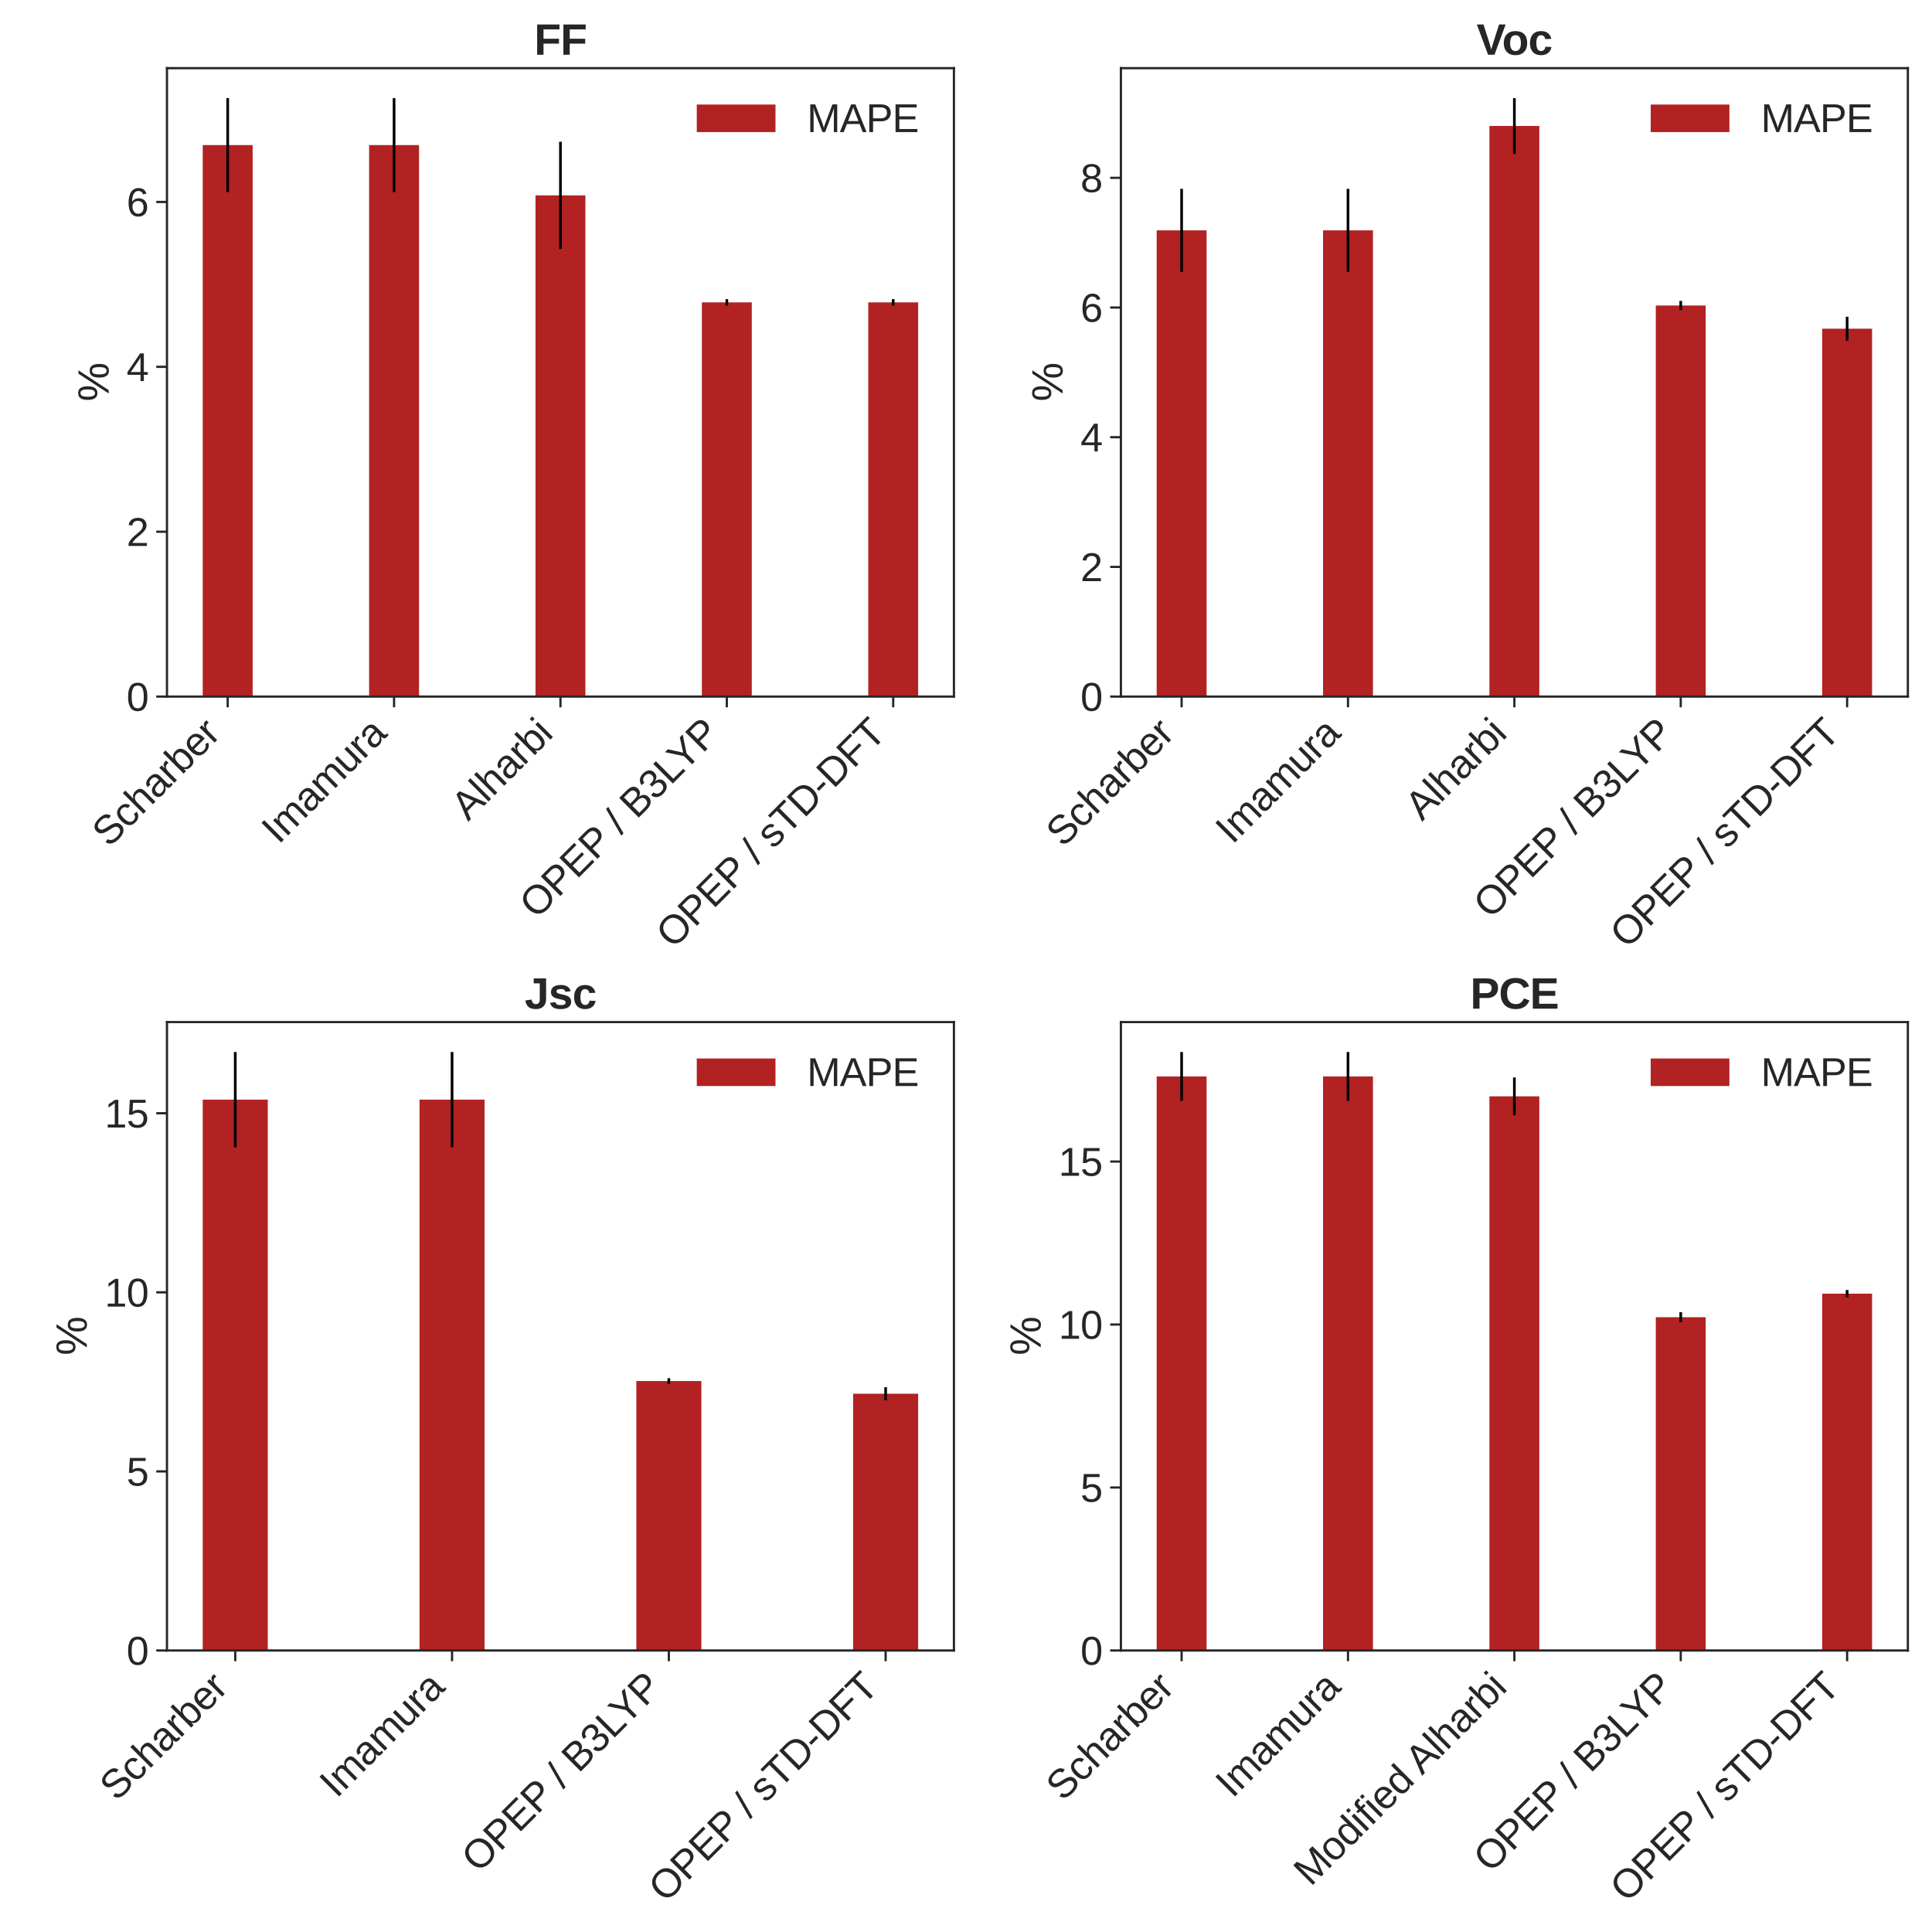 <?xml version="1.0" encoding="utf-8" standalone="no"?>
<!DOCTYPE svg PUBLIC "-//W3C//DTD SVG 1.1//EN"
  "http://www.w3.org/Graphics/SVG/1.1/DTD/svg11.dtd">
<svg xmlns:xlink="http://www.w3.org/1999/xlink" width="864pt" height="864pt" viewBox="0 0 864 864" xmlns="http://www.w3.org/2000/svg" version="1.1">
 <defs>
  <style type="text/css">*{stroke-linejoin: round; stroke-linecap: butt}</style>
 </defs>
 <g id="figure_1">
  <g id="patch_1">
   <path d="M 0 864 
L 864 864 
L 864 0 
L 0 0 
z
" style="fill: #ffffff"/>
  </g>
  <g id="axes_1">
   <g id="patch_2">
    <path d="M 74.67 311.513 
L 426.6 311.513 
L 426.6 30.48 
L 74.67 30.48 
z
" style="fill: #ffffff"/>
   </g>
   <g id="matplotlib.axis_1">
    <g id="xtick_1">
     <g id="line2d_1">
      <defs>
       <path id="m1abb3b3b9b" d="M 0 0 
L 0 4.8 
" style="stroke: #262626"/>
      </defs>
      <g>
       <use xlink:href="#m1abb3b3b9b" x="101.827" y="311.513" style="fill: #262626; stroke: #262626"/>
      </g>
     </g>
     <g id="text_1">
      <!-- Scharber -->
      <g style="fill: #262626" transform="translate(48.751 379.325) rotate(-45) scale(0.176 -0.176)">
       <defs>
        <path id="LiberationSans-53" d="M 3975 1216 
Q 3975 938 3867 703 
Q 3759 469 3534 298 
Q 3309 128 2967 32 
Q 2625 -63 2156 -63 
Q 1334 -63 875 225 
Q 416 513 291 1056 
L 869 1172 
Q 913 1000 1003 859 
Q 1094 719 1248 617 
Q 1403 516 1631 459 
Q 1859 403 2178 403 
Q 2444 403 2666 448 
Q 2888 494 3047 587 
Q 3206 681 3295 829 
Q 3384 978 3384 1184 
Q 3384 1400 3286 1534 
Q 3188 1669 3009 1756 
Q 2831 1844 2584 1903 
Q 2338 1963 2038 2031 
Q 1853 2072 1667 2120 
Q 1481 2169 1311 2236 
Q 1141 2303 991 2393 
Q 841 2484 731 2611 
Q 622 2738 559 2905 
Q 497 3072 497 3291 
Q 497 3603 623 3826 
Q 750 4050 975 4194 
Q 1200 4338 1506 4403 
Q 1813 4469 2169 4469 
Q 2578 4469 2868 4405 
Q 3159 4341 3359 4212 
Q 3559 4084 3679 3895 
Q 3800 3706 3872 3456 
L 3284 3353 
Q 3241 3513 3158 3638 
Q 3075 3763 2940 3847 
Q 2806 3931 2614 3975 
Q 2422 4019 2163 4019 
Q 1856 4019 1648 3964 
Q 1441 3909 1314 3815 
Q 1188 3722 1133 3595 
Q 1078 3469 1078 3322 
Q 1078 3125 1176 2998 
Q 1275 2872 1444 2787 
Q 1613 2703 1834 2647 
Q 2056 2591 2306 2534 
Q 2509 2488 2711 2439 
Q 2913 2391 3097 2323 
Q 3281 2256 3442 2165 
Q 3603 2075 3722 1944 
Q 3841 1813 3908 1634 
Q 3975 1456 3975 1216 
z
" transform="scale(0.016)"/>
        <path id="LiberationSans-63" d="M 859 1706 
Q 859 1416 901 1172 
Q 944 928 1044 751 
Q 1144 575 1308 478 
Q 1472 381 1713 381 
Q 2013 381 2214 543 
Q 2416 706 2463 1044 
L 3031 1006 
Q 3003 797 2909 603 
Q 2816 409 2655 262 
Q 2494 116 2262 26 
Q 2031 -63 1728 -63 
Q 1331 -63 1053 71 
Q 775 206 601 442 
Q 428 678 350 998 
Q 272 1319 272 1694 
Q 272 2034 328 2295 
Q 384 2556 486 2751 
Q 588 2947 725 3080 
Q 863 3213 1023 3292 
Q 1184 3372 1362 3408 
Q 1541 3444 1722 3444 
Q 2006 3444 2228 3366 
Q 2450 3288 2611 3152 
Q 2772 3016 2872 2831 
Q 2972 2647 3013 2434 
L 2434 2391 
Q 2391 2672 2212 2837 
Q 2034 3003 1706 3003 
Q 1466 3003 1305 2923 
Q 1144 2844 1044 2683 
Q 944 2522 901 2278 
Q 859 2034 859 1706 
z
" transform="scale(0.016)"/>
        <path id="LiberationSans-68" d="M 991 2803 
Q 1084 2975 1193 3095 
Q 1303 3216 1434 3294 
Q 1566 3372 1722 3408 
Q 1878 3444 2072 3444 
Q 2397 3444 2605 3356 
Q 2813 3269 2933 3111 
Q 3053 2953 3098 2734 
Q 3144 2516 3144 2253 
L 3144 0 
L 2578 0 
L 2578 2144 
Q 2578 2359 2551 2521 
Q 2525 2684 2450 2792 
Q 2375 2900 2237 2954 
Q 2100 3009 1881 3009 
Q 1681 3009 1520 2937 
Q 1359 2866 1245 2734 
Q 1131 2603 1068 2415 
Q 1006 2228 1006 1994 
L 1006 0 
L 444 0 
L 444 4638 
L 1006 4638 
L 1006 3431 
Q 1006 3328 1003 3225 
Q 1000 3122 995 3034 
Q 991 2947 987 2886 
Q 984 2825 981 2803 
L 991 2803 
z
" transform="scale(0.016)"/>
        <path id="LiberationSans-61" d="M 1294 -63 
Q 784 -63 528 206 
Q 272 475 272 944 
Q 272 1278 398 1492 
Q 525 1706 729 1828 
Q 934 1950 1196 1997 
Q 1459 2044 1731 2050 
L 2491 2063 
L 2491 2247 
Q 2491 2456 2447 2603 
Q 2403 2750 2312 2840 
Q 2222 2931 2086 2973 
Q 1950 3016 1766 3016 
Q 1603 3016 1472 2992 
Q 1341 2969 1244 2908 
Q 1147 2847 1087 2742 
Q 1028 2638 1009 2478 
L 422 2531 
Q 453 2731 540 2898 
Q 628 3066 789 3187 
Q 950 3309 1192 3376 
Q 1434 3444 1778 3444 
Q 2416 3444 2737 3151 
Q 3059 2859 3059 2306 
L 3059 850 
Q 3059 600 3125 473 
Q 3191 347 3375 347 
Q 3422 347 3469 353 
Q 3516 359 3559 369 
L 3559 19 
Q 3453 -6 3348 -18 
Q 3244 -31 3125 -31 
Q 2966 -31 2852 11 
Q 2738 53 2666 139 
Q 2594 225 2556 351 
Q 2519 478 2509 647 
L 2491 647 
Q 2400 484 2292 353 
Q 2184 222 2040 130 
Q 1897 38 1714 -12 
Q 1531 -63 1294 -63 
z
M 1422 359 
Q 1691 359 1892 457 
Q 2094 556 2226 709 
Q 2359 863 2425 1044 
Q 2491 1225 2491 1391 
L 2491 1669 
L 1875 1656 
Q 1669 1653 1483 1626 
Q 1297 1600 1156 1522 
Q 1016 1444 933 1303 
Q 850 1163 850 934 
Q 850 659 998 509 
Q 1147 359 1422 359 
z
" transform="scale(0.016)"/>
        <path id="LiberationSans-72" d="M 444 0 
L 444 2594 
Q 444 2700 442 2811 
Q 441 2922 437 3025 
Q 434 3128 431 3218 
Q 428 3309 425 3381 
L 956 3381 
Q 959 3309 964 3217 
Q 969 3125 973 3028 
Q 978 2931 979 2842 
Q 981 2753 981 2691 
L 994 2691 
Q 1053 2884 1120 3026 
Q 1188 3169 1278 3261 
Q 1369 3353 1494 3398 
Q 1619 3444 1797 3444 
Q 1866 3444 1928 3433 
Q 1991 3422 2025 3413 
L 2025 2897 
Q 1969 2913 1894 2920 
Q 1819 2928 1725 2928 
Q 1531 2928 1395 2840 
Q 1259 2753 1173 2598 
Q 1088 2444 1047 2230 
Q 1006 2016 1006 1763 
L 1006 0 
L 444 0 
z
" transform="scale(0.016)"/>
        <path id="LiberationSans-62" d="M 3291 1706 
Q 3291 -63 2047 -63 
Q 1663 -63 1408 76 
Q 1153 216 994 525 
L 988 525 
Q 988 444 983 356 
Q 978 269 973 194 
Q 969 119 964 66 
Q 959 13 956 0 
L 413 0 
Q 416 28 419 95 
Q 422 163 425 256 
Q 428 350 429 462 
Q 431 575 431 697 
L 431 4638 
L 994 4638 
L 994 3316 
Q 994 3222 992 3136 
Q 991 3050 988 2984 
Q 984 2906 981 2838 
L 994 2838 
Q 1150 3163 1408 3303 
Q 1666 3444 2047 3444 
Q 2688 3444 2989 3012 
Q 3291 2581 3291 1706 
z
M 2700 1688 
Q 2700 2038 2656 2288 
Q 2613 2538 2516 2698 
Q 2419 2859 2269 2934 
Q 2119 3009 1903 3009 
Q 1681 3009 1511 2937 
Q 1341 2866 1227 2706 
Q 1113 2547 1053 2287 
Q 994 2028 994 1653 
Q 994 1291 1053 1044 
Q 1113 797 1227 642 
Q 1341 488 1509 420 
Q 1678 353 1897 353 
Q 2103 353 2253 425 
Q 2403 497 2503 656 
Q 2603 816 2651 1070 
Q 2700 1325 2700 1688 
z
" transform="scale(0.016)"/>
        <path id="LiberationSans-65" d="M 863 1572 
Q 863 1306 917 1082 
Q 972 859 1086 698 
Q 1200 538 1378 448 
Q 1556 359 1806 359 
Q 2172 359 2392 506 
Q 2613 653 2691 878 
L 3184 738 
Q 3131 597 3036 455 
Q 2941 313 2781 198 
Q 2622 84 2383 10 
Q 2144 -63 1806 -63 
Q 1056 -63 664 384 
Q 272 831 272 1713 
Q 272 2188 390 2517 
Q 509 2847 715 3053 
Q 922 3259 1197 3351 
Q 1472 3444 1784 3444 
Q 2209 3444 2495 3306 
Q 2781 3169 2954 2926 
Q 3128 2684 3201 2356 
Q 3275 2028 3275 1647 
L 3275 1572 
L 863 1572 
z
M 2694 2003 
Q 2647 2538 2422 2783 
Q 2197 3028 1775 3028 
Q 1634 3028 1479 2983 
Q 1325 2938 1194 2822 
Q 1063 2706 972 2507 
Q 881 2309 869 2003 
L 2694 2003 
z
" transform="scale(0.016)"/>
       </defs>
       <use xlink:href="#LiberationSans-53"/>
       <use xlink:href="#LiberationSans-63" x="66.699"/>
       <use xlink:href="#LiberationSans-68" x="116.699"/>
       <use xlink:href="#LiberationSans-61" x="172.314"/>
       <use xlink:href="#LiberationSans-72" x="227.93"/>
       <use xlink:href="#LiberationSans-62" x="261.23"/>
       <use xlink:href="#LiberationSans-65" x="316.846"/>
       <use xlink:href="#LiberationSans-72" x="372.461"/>
      </g>
     </g>
    </g>
    <g id="xtick_2">
     <g id="line2d_2">
      <g>
       <use xlink:href="#m1abb3b3b9b" x="176.231" y="311.513" style="fill: #262626; stroke: #262626"/>
      </g>
     </g>
     <g id="text_2">
      <!-- Imamura -->
      <g style="fill: #262626" transform="translate(124.553 377.927) rotate(-45) scale(0.176 -0.176)">
       <defs>
        <path id="LiberationSans-49" d="M 591 0 
L 591 4403 
L 1188 4403 
L 1188 0 
L 591 0 
z
" transform="scale(0.016)"/>
        <path id="LiberationSans-6d" d="M 2400 0 
L 2400 2144 
Q 2400 2391 2369 2556 
Q 2338 2722 2264 2823 
Q 2191 2925 2072 2967 
Q 1953 3009 1781 3009 
Q 1603 3009 1459 2939 
Q 1316 2869 1214 2736 
Q 1113 2603 1058 2408 
Q 1003 2213 1003 1959 
L 1003 0 
L 444 0 
L 444 2659 
Q 444 2766 442 2883 
Q 441 3000 437 3104 
Q 434 3209 431 3284 
Q 428 3359 425 3381 
L 956 3381 
Q 959 3366 962 3297 
Q 966 3228 970 3139 
Q 975 3050 978 2958 
Q 981 2866 981 2803 
L 991 2803 
Q 1066 2950 1153 3069 
Q 1241 3188 1358 3270 
Q 1475 3353 1626 3398 
Q 1778 3444 1978 3444 
Q 2363 3444 2586 3291 
Q 2809 3138 2897 2803 
L 2906 2803 
Q 2981 2950 3075 3069 
Q 3169 3188 3294 3270 
Q 3419 3353 3575 3398 
Q 3731 3444 3931 3444 
Q 4188 3444 4373 3375 
Q 4559 3306 4678 3162 
Q 4797 3019 4853 2792 
Q 4909 2566 4909 2253 
L 4909 0 
L 4353 0 
L 4353 2144 
Q 4353 2391 4322 2556 
Q 4291 2722 4217 2823 
Q 4144 2925 4025 2967 
Q 3906 3009 3734 3009 
Q 3556 3009 3412 2942 
Q 3269 2875 3167 2744 
Q 3066 2613 3011 2416 
Q 2956 2219 2956 1959 
L 2956 0 
L 2400 0 
z
" transform="scale(0.016)"/>
        <path id="LiberationSans-75" d="M 981 3381 
L 981 1238 
Q 981 991 1017 825 
Q 1053 659 1134 557 
Q 1216 456 1348 414 
Q 1481 372 1678 372 
Q 1878 372 2039 442 
Q 2200 513 2314 645 
Q 2428 778 2490 973 
Q 2553 1169 2553 1422 
L 2553 3381 
L 3116 3381 
L 3116 722 
Q 3116 616 3117 498 
Q 3119 381 3122 276 
Q 3125 172 3128 97 
Q 3131 22 3134 0 
L 2603 0 
Q 2600 16 2597 84 
Q 2594 153 2589 242 
Q 2584 331 2581 423 
Q 2578 516 2578 578 
L 2569 578 
Q 2488 431 2391 312 
Q 2294 194 2166 111 
Q 2038 28 1872 -17 
Q 1706 -63 1488 -63 
Q 1206 -63 1003 6 
Q 800 75 669 219 
Q 538 363 477 588 
Q 416 813 416 1128 
L 416 3381 
L 981 3381 
z
" transform="scale(0.016)"/>
       </defs>
       <use xlink:href="#LiberationSans-49"/>
       <use xlink:href="#LiberationSans-6d" x="27.783"/>
       <use xlink:href="#LiberationSans-61" x="111.084"/>
       <use xlink:href="#LiberationSans-6d" x="166.699"/>
       <use xlink:href="#LiberationSans-75" x="250"/>
       <use xlink:href="#LiberationSans-72" x="305.615"/>
       <use xlink:href="#LiberationSans-61" x="338.916"/>
      </g>
     </g>
    </g>
    <g id="xtick_3">
     <g id="line2d_3">
      <g>
       <use xlink:href="#m1abb3b3b9b" x="250.635" y="311.513" style="fill: #262626; stroke: #262626"/>
      </g>
     </g>
     <g id="text_3">
      <!-- Alharbi -->
      <g style="fill: #262626" transform="translate(209.315 367.569) rotate(-45) scale(0.176 -0.176)">
       <defs>
        <path id="LiberationSans-41" d="M 3647 0 
L 3144 1288 
L 1138 1288 
L 631 0 
L 13 0 
L 1809 4403 
L 2488 4403 
L 4256 0 
L 3647 0 
z
M 2400 3206 
Q 2350 3331 2304 3459 
Q 2259 3588 2225 3692 
Q 2191 3797 2167 3867 
Q 2144 3938 2141 3953 
Q 2134 3938 2112 3866 
Q 2091 3794 2055 3687 
Q 2019 3581 1973 3453 
Q 1928 3325 1881 3200 
L 1319 1753 
L 2966 1753 
L 2400 3206 
z
" transform="scale(0.016)"/>
        <path id="LiberationSans-6c" d="M 431 0 
L 431 4638 
L 994 4638 
L 994 0 
L 431 0 
z
" transform="scale(0.016)"/>
        <path id="LiberationSans-69" d="M 428 4100 
L 428 4638 
L 991 4638 
L 991 4100 
L 428 4100 
z
M 428 0 
L 428 3381 
L 991 3381 
L 991 0 
L 428 0 
z
" transform="scale(0.016)"/>
       </defs>
       <use xlink:href="#LiberationSans-41"/>
       <use xlink:href="#LiberationSans-6c" x="66.699"/>
       <use xlink:href="#LiberationSans-68" x="88.916"/>
       <use xlink:href="#LiberationSans-61" x="144.531"/>
       <use xlink:href="#LiberationSans-72" x="200.146"/>
       <use xlink:href="#LiberationSans-62" x="233.447"/>
       <use xlink:href="#LiberationSans-69" x="289.062"/>
      </g>
     </g>
    </g>
    <g id="xtick_4">
     <g id="line2d_4">
      <g>
       <use xlink:href="#m1abb3b3b9b" x="325.039" y="311.513" style="fill: #262626; stroke: #262626"/>
      </g>
     </g>
     <g id="text_4">
      <!-- OPEP / B3LYP -->
      <g style="fill: #262626" transform="translate(239.891 411.397) rotate(-45) scale(0.176 -0.176)">
       <defs>
        <path id="LiberationSans-4f" d="M 4672 2222 
Q 4672 1706 4523 1284 
Q 4375 863 4094 563 
Q 3813 263 3406 100 
Q 3000 -63 2484 -63 
Q 1941 -63 1531 107 
Q 1122 278 850 583 
Q 578 888 440 1306 
Q 303 1725 303 2222 
Q 303 2738 447 3153 
Q 591 3569 869 3861 
Q 1147 4153 1555 4311 
Q 1963 4469 2491 4469 
Q 3016 4469 3423 4309 
Q 3831 4150 4107 3856 
Q 4384 3563 4528 3147 
Q 4672 2731 4672 2222 
z
M 4063 2222 
Q 4063 2619 3961 2944 
Q 3859 3269 3661 3500 
Q 3463 3731 3169 3856 
Q 2875 3981 2491 3981 
Q 2097 3981 1800 3856 
Q 1503 3731 1304 3500 
Q 1106 3269 1007 2944 
Q 909 2619 909 2222 
Q 909 1825 1011 1495 
Q 1113 1166 1311 927 
Q 1509 688 1804 555 
Q 2100 422 2484 422 
Q 2897 422 3195 556 
Q 3494 691 3686 930 
Q 3878 1169 3970 1500 
Q 4063 1831 4063 2222 
z
" transform="scale(0.016)"/>
        <path id="LiberationSans-50" d="M 3931 3078 
Q 3931 2791 3836 2542 
Q 3741 2294 3552 2111 
Q 3363 1928 3078 1822 
Q 2794 1716 2416 1716 
L 1122 1716 
L 1122 0 
L 525 0 
L 525 4403 
L 2378 4403 
Q 2769 4403 3059 4308 
Q 3350 4213 3544 4039 
Q 3738 3866 3834 3620 
Q 3931 3375 3931 3078 
z
M 3331 3072 
Q 3331 3491 3075 3708 
Q 2819 3925 2306 3925 
L 1122 3925 
L 1122 2188 
L 2331 2188 
Q 2847 2188 3089 2416 
Q 3331 2644 3331 3072 
z
" transform="scale(0.016)"/>
        <path id="LiberationSans-45" d="M 525 0 
L 525 4403 
L 3866 4403 
L 3866 3916 
L 1122 3916 
L 1122 2503 
L 3678 2503 
L 3678 2022 
L 1122 2022 
L 1122 488 
L 3994 488 
L 3994 0 
L 525 0 
z
" transform="scale(0.016)"/>
        <path id="LiberationSans-20" transform="scale(0.016)"/>
        <path id="LiberationSans-2f" d="M 0 -63 
L 1284 4638 
L 1778 4638 
L 506 -63 
L 0 -63 
z
" transform="scale(0.016)"/>
        <path id="LiberationSans-42" d="M 3931 1241 
Q 3931 906 3800 670 
Q 3669 434 3447 286 
Q 3225 138 2931 69 
Q 2638 0 2313 0 
L 525 0 
L 525 4403 
L 2125 4403 
Q 2491 4403 2778 4342 
Q 3066 4281 3266 4150 
Q 3466 4019 3570 3817 
Q 3675 3616 3675 3334 
Q 3675 3150 3623 2987 
Q 3572 2825 3467 2692 
Q 3363 2559 3205 2464 
Q 3047 2369 2838 2322 
Q 3103 2291 3308 2200 
Q 3513 2109 3650 1968 
Q 3788 1828 3859 1642 
Q 3931 1456 3931 1241 
z
M 3075 3263 
Q 3075 3619 2831 3772 
Q 2588 3925 2125 3925 
L 1122 3925 
L 1122 2531 
L 2125 2531 
Q 2388 2531 2569 2582 
Q 2750 2634 2862 2729 
Q 2975 2825 3025 2959 
Q 3075 3094 3075 3263 
z
M 3328 1288 
Q 3328 1497 3251 1644 
Q 3175 1791 3031 1884 
Q 2888 1978 2686 2022 
Q 2484 2066 2234 2066 
L 1122 2066 
L 1122 478 
L 2281 478 
Q 2509 478 2701 515 
Q 2894 553 3033 647 
Q 3172 741 3250 897 
Q 3328 1053 3328 1288 
z
" transform="scale(0.016)"/>
        <path id="LiberationSans-33" d="M 3278 1216 
Q 3278 913 3179 675 
Q 3081 438 2892 273 
Q 2703 109 2423 23 
Q 2144 -63 1784 -63 
Q 1375 -63 1095 39 
Q 816 141 634 308 
Q 453 475 362 689 
Q 272 903 244 1131 
L 825 1184 
Q 850 1009 917 865 
Q 984 722 1100 619 
Q 1216 516 1384 459 
Q 1553 403 1784 403 
Q 2209 403 2451 612 
Q 2694 822 2694 1234 
Q 2694 1478 2586 1626 
Q 2478 1775 2317 1858 
Q 2156 1941 1967 1969 
Q 1778 1997 1619 1997 
L 1300 1997 
L 1300 2484 
L 1606 2484 
Q 1766 2484 1937 2517 
Q 2109 2550 2251 2636 
Q 2394 2722 2486 2869 
Q 2578 3016 2578 3244 
Q 2578 3597 2370 3801 
Q 2163 4006 1753 4006 
Q 1381 4006 1151 3815 
Q 922 3625 884 3278 
L 319 3322 
Q 353 3613 478 3828 
Q 603 4044 795 4186 
Q 988 4328 1234 4398 
Q 1481 4469 1759 4469 
Q 2128 4469 2393 4376 
Q 2659 4284 2828 4126 
Q 2997 3969 3076 3756 
Q 3156 3544 3156 3303 
Q 3156 3109 3103 2940 
Q 3050 2772 2937 2637 
Q 2825 2503 2651 2406 
Q 2478 2309 2234 2259 
L 2234 2247 
Q 2500 2219 2697 2126 
Q 2894 2034 3022 1896 
Q 3150 1759 3214 1584 
Q 3278 1409 3278 1216 
z
" transform="scale(0.016)"/>
        <path id="LiberationSans-4c" d="M 525 0 
L 525 4403 
L 1122 4403 
L 1122 488 
L 3347 488 
L 3347 0 
L 525 0 
z
" transform="scale(0.016)"/>
        <path id="LiberationSans-59" d="M 2428 1825 
L 2428 0 
L 1834 0 
L 1834 1825 
L 141 4403 
L 797 4403 
L 2138 2306 
L 3472 4403 
L 4128 4403 
L 2428 1825 
z
" transform="scale(0.016)"/>
       </defs>
       <use xlink:href="#LiberationSans-4f"/>
       <use xlink:href="#LiberationSans-50" x="77.783"/>
       <use xlink:href="#LiberationSans-45" x="144.482"/>
       <use xlink:href="#LiberationSans-50" x="211.182"/>
       <use xlink:href="#LiberationSans-20" x="276.131"/>
       <use xlink:href="#LiberationSans-2f" x="303.914"/>
       <use xlink:href="#LiberationSans-20" x="331.697"/>
       <use xlink:href="#LiberationSans-42" x="359.48"/>
       <use xlink:href="#LiberationSans-33" x="426.18"/>
       <use xlink:href="#LiberationSans-4c" x="481.795"/>
       <use xlink:href="#LiberationSans-59" x="530.035"/>
       <use xlink:href="#LiberationSans-50" x="596.734"/>
      </g>
     </g>
    </g>
    <g id="xtick_5">
     <g id="line2d_5">
      <g>
       <use xlink:href="#m1abb3b3b9b" x="399.443" y="311.513" style="fill: #262626; stroke: #262626"/>
      </g>
     </g>
     <g id="text_5">
      <!-- OPEP / sTD-DFT -->
      <g style="fill: #262626" transform="translate(300.977 424.715) rotate(-45) scale(0.176 -0.176)">
       <defs>
        <path id="LiberationSans-73" d="M 2969 934 
Q 2969 697 2876 511 
Q 2784 325 2609 198 
Q 2434 72 2179 4 
Q 1925 -63 1597 -63 
Q 1303 -63 1067 -17 
Q 831 28 653 128 
Q 475 228 354 392 
Q 234 556 178 794 
L 675 891 
Q 747 619 972 492 
Q 1197 366 1597 366 
Q 1778 366 1929 391 
Q 2081 416 2190 477 
Q 2300 538 2361 639 
Q 2422 741 2422 891 
Q 2422 1044 2350 1142 
Q 2278 1241 2150 1306 
Q 2022 1372 1839 1420 
Q 1656 1469 1438 1528 
Q 1234 1581 1034 1647 
Q 834 1713 673 1820 
Q 513 1928 413 2087 
Q 313 2247 313 2488 
Q 313 2950 642 3192 
Q 972 3434 1603 3434 
Q 2163 3434 2492 3237 
Q 2822 3041 2909 2606 
L 2403 2544 
Q 2375 2675 2300 2764 
Q 2225 2853 2119 2908 
Q 2013 2963 1880 2986 
Q 1747 3009 1603 3009 
Q 1222 3009 1040 2893 
Q 859 2778 859 2544 
Q 859 2406 926 2317 
Q 994 2228 1114 2167 
Q 1234 2106 1403 2061 
Q 1572 2016 1775 1966 
Q 1909 1931 2050 1892 
Q 2191 1853 2323 1798 
Q 2456 1744 2573 1670 
Q 2691 1597 2778 1494 
Q 2866 1391 2917 1253 
Q 2969 1116 2969 934 
z
" transform="scale(0.016)"/>
        <path id="LiberationSans-54" d="M 2250 3916 
L 2250 0 
L 1656 0 
L 1656 3916 
L 144 3916 
L 144 4403 
L 3763 4403 
L 3763 3916 
L 2250 3916 
z
" transform="scale(0.016)"/>
        <path id="LiberationSans-44" d="M 4316 2247 
Q 4316 1697 4150 1276 
Q 3984 856 3696 573 
Q 3409 291 3017 145 
Q 2625 0 2172 0 
L 525 0 
L 525 4403 
L 1981 4403 
Q 2491 4403 2920 4276 
Q 3350 4150 3659 3886 
Q 3969 3622 4142 3215 
Q 4316 2809 4316 2247 
z
M 3716 2247 
Q 3716 2694 3587 3011 
Q 3459 3328 3228 3531 
Q 2997 3734 2675 3829 
Q 2353 3925 1969 3925 
L 1122 3925 
L 1122 478 
L 2103 478 
Q 2450 478 2745 590 
Q 3041 703 3256 925 
Q 3472 1147 3594 1478 
Q 3716 1809 3716 2247 
z
" transform="scale(0.016)"/>
        <path id="LiberationSans-2d" d="M 284 1450 
L 284 1950 
L 1847 1950 
L 1847 1450 
L 284 1450 
z
" transform="scale(0.016)"/>
        <path id="LiberationSans-46" d="M 1122 3916 
L 1122 2278 
L 3578 2278 
L 3578 1784 
L 1122 1784 
L 1122 0 
L 525 0 
L 525 4403 
L 3653 4403 
L 3653 3916 
L 1122 3916 
z
" transform="scale(0.016)"/>
       </defs>
       <use xlink:href="#LiberationSans-4f"/>
       <use xlink:href="#LiberationSans-50" x="77.783"/>
       <use xlink:href="#LiberationSans-45" x="144.482"/>
       <use xlink:href="#LiberationSans-50" x="211.182"/>
       <use xlink:href="#LiberationSans-20" x="276.131"/>
       <use xlink:href="#LiberationSans-2f" x="303.914"/>
       <use xlink:href="#LiberationSans-20" x="331.697"/>
       <use xlink:href="#LiberationSans-73" x="359.48"/>
       <use xlink:href="#LiberationSans-54" x="409.48"/>
       <use xlink:href="#LiberationSans-44" x="470.564"/>
       <use xlink:href="#LiberationSans-2d" x="542.781"/>
       <use xlink:href="#LiberationSans-44" x="576.082"/>
       <use xlink:href="#LiberationSans-46" x="648.299"/>
       <use xlink:href="#LiberationSans-54" x="709.383"/>
      </g>
     </g>
    </g>
   </g>
   <g id="matplotlib.axis_2">
    <g id="ytick_1">
     <g id="line2d_6">
      <defs>
       <path id="me362642a15" d="M 0 0 
L -4.8 0 
" style="stroke: #262626"/>
      </defs>
      <g>
       <use xlink:href="#me362642a15" x="74.67" y="311.513" style="fill: #262626; stroke: #262626"/>
      </g>
     </g>
     <g id="text_6">
      <!-- 0 -->
      <g style="fill: #262626" transform="translate(56.583 317.89) scale(0.176 -0.176)">
       <defs>
        <path id="LiberationSans-30" d="M 3309 2203 
Q 3309 1569 3189 1136 
Q 3069 703 2861 436 
Q 2653 169 2372 53 
Q 2091 -63 1772 -63 
Q 1450 -63 1172 53 
Q 894 169 689 434 
Q 484 700 367 1133 
Q 250 1566 250 2203 
Q 250 2869 367 3305 
Q 484 3741 690 4000 
Q 897 4259 1178 4364 
Q 1459 4469 1791 4469 
Q 2106 4469 2382 4364 
Q 2659 4259 2865 4000 
Q 3072 3741 3190 3305 
Q 3309 2869 3309 2203 
z
M 2738 2203 
Q 2738 2728 2675 3076 
Q 2613 3425 2491 3633 
Q 2369 3841 2192 3927 
Q 2016 4013 1791 4013 
Q 1553 4013 1372 3925 
Q 1191 3838 1067 3630 
Q 944 3422 881 3073 
Q 819 2725 819 2203 
Q 819 1697 883 1350 
Q 947 1003 1070 792 
Q 1194 581 1372 489 
Q 1550 397 1778 397 
Q 2000 397 2178 489 
Q 2356 581 2479 792 
Q 2603 1003 2670 1350 
Q 2738 1697 2738 2203 
z
" transform="scale(0.016)"/>
       </defs>
       <use xlink:href="#LiberationSans-30"/>
      </g>
     </g>
    </g>
    <g id="ytick_2">
     <g id="line2d_7">
      <g>
       <use xlink:href="#me362642a15" x="74.67" y="237.78" style="fill: #262626; stroke: #262626"/>
      </g>
     </g>
     <g id="text_7">
      <!-- 2 -->
      <g style="fill: #262626" transform="translate(56.583 244.157) scale(0.176 -0.176)">
       <defs>
        <path id="LiberationSans-32" d="M 322 0 
L 322 397 
Q 481 763 711 1042 
Q 941 1322 1194 1548 
Q 1447 1775 1695 1969 
Q 1944 2163 2144 2356 
Q 2344 2550 2467 2762 
Q 2591 2975 2591 3244 
Q 2591 3431 2534 3573 
Q 2478 3716 2372 3812 
Q 2266 3909 2117 3957 
Q 1969 4006 1788 4006 
Q 1619 4006 1470 3959 
Q 1322 3913 1206 3819 
Q 1091 3725 1017 3586 
Q 944 3447 922 3263 
L 347 3316 
Q 375 3553 478 3762 
Q 581 3972 762 4130 
Q 944 4288 1198 4378 
Q 1453 4469 1788 4469 
Q 2116 4469 2372 4391 
Q 2628 4313 2804 4159 
Q 2981 4006 3075 3781 
Q 3169 3556 3169 3263 
Q 3169 3041 3089 2841 
Q 3009 2641 2876 2459 
Q 2744 2278 2569 2109 
Q 2394 1941 2203 1780 
Q 2013 1619 1819 1461 
Q 1625 1303 1454 1143 
Q 1284 984 1150 820 
Q 1016 656 941 478 
L 3238 478 
L 3238 0 
L 322 0 
z
" transform="scale(0.016)"/>
       </defs>
       <use xlink:href="#LiberationSans-32"/>
      </g>
     </g>
    </g>
    <g id="ytick_3">
     <g id="line2d_8">
      <g>
       <use xlink:href="#me362642a15" x="74.67" y="164.047" style="fill: #262626; stroke: #262626"/>
      </g>
     </g>
     <g id="text_8">
      <!-- 4 -->
      <g style="fill: #262626" transform="translate(56.583 170.424) scale(0.176 -0.176)">
       <defs>
        <path id="LiberationSans-34" d="M 2753 997 
L 2753 0 
L 2222 0 
L 2222 997 
L 147 997 
L 147 1434 
L 2163 4403 
L 2753 4403 
L 2753 1441 
L 3372 1441 
L 3372 997 
L 2753 997 
z
M 2222 3769 
Q 2216 3753 2191 3708 
Q 2166 3663 2134 3606 
Q 2103 3550 2070 3492 
Q 2038 3434 2013 3397 
L 884 1734 
Q 869 1709 839 1668 
Q 809 1628 778 1586 
Q 747 1544 715 1503 
Q 684 1463 666 1441 
L 2222 1441 
L 2222 3769 
z
" transform="scale(0.016)"/>
       </defs>
       <use xlink:href="#LiberationSans-34"/>
      </g>
     </g>
    </g>
    <g id="ytick_4">
     <g id="line2d_9">
      <g>
       <use xlink:href="#me362642a15" x="74.67" y="90.314" style="fill: #262626; stroke: #262626"/>
      </g>
     </g>
     <g id="text_9">
      <!-- 6 -->
      <g style="fill: #262626" transform="translate(56.583 96.691) scale(0.176 -0.176)">
       <defs>
        <path id="LiberationSans-36" d="M 3278 1441 
Q 3278 1109 3186 832 
Q 3094 556 2914 357 
Q 2734 159 2468 48 
Q 2203 -63 1856 -63 
Q 1472 -63 1184 84 
Q 897 231 706 507 
Q 516 784 420 1186 
Q 325 1588 325 2100 
Q 325 2688 433 3131 
Q 541 3575 744 3872 
Q 947 4169 1239 4319 
Q 1531 4469 1900 4469 
Q 2125 4469 2322 4422 
Q 2519 4375 2680 4270 
Q 2841 4166 2962 3994 
Q 3084 3822 3156 3572 
L 2619 3475 
Q 2531 3759 2339 3886 
Q 2147 4013 1894 4013 
Q 1663 4013 1475 3903 
Q 1288 3794 1156 3576 
Q 1025 3359 954 3031 
Q 884 2703 884 2266 
Q 1038 2550 1316 2698 
Q 1594 2847 1953 2847 
Q 2253 2847 2497 2750 
Q 2741 2653 2914 2470 
Q 3088 2288 3183 2027 
Q 3278 1766 3278 1441 
z
M 2706 1416 
Q 2706 1644 2650 1828 
Q 2594 2013 2481 2142 
Q 2369 2272 2203 2342 
Q 2038 2413 1819 2413 
Q 1666 2413 1509 2367 
Q 1353 2322 1226 2220 
Q 1100 2119 1020 1953 
Q 941 1788 941 1550 
Q 941 1306 1003 1095 
Q 1066 884 1183 728 
Q 1300 572 1465 481 
Q 1631 391 1838 391 
Q 2041 391 2202 461 
Q 2363 531 2475 664 
Q 2588 797 2647 987 
Q 2706 1178 2706 1416 
z
" transform="scale(0.016)"/>
       </defs>
       <use xlink:href="#LiberationSans-36"/>
      </g>
     </g>
    </g>
    <g id="text_10">
     <!-- % -->
     <g style="fill: #262626" transform="translate(48.599 179.533) rotate(-90) scale(0.192 -0.192)">
      <defs>
       <path id="LiberationSans-25" d="M 5463 1356 
Q 5463 966 5383 698 
Q 5303 431 5167 267 
Q 5031 103 4850 32 
Q 4669 -38 4463 -38 
Q 4256 -38 4076 32 
Q 3897 103 3764 265 
Q 3631 428 3554 695 
Q 3478 963 3478 1356 
Q 3478 1772 3553 2044 
Q 3628 2316 3762 2477 
Q 3897 2638 4080 2702 
Q 4263 2766 4475 2766 
Q 4681 2766 4861 2702 
Q 5041 2638 5173 2477 
Q 5306 2316 5384 2044 
Q 5463 1772 5463 1356 
z
M 1647 0 
L 1163 0 
L 4044 4403 
L 4534 4403 
L 1647 0 
z
M 1231 4441 
Q 1431 4441 1609 4377 
Q 1788 4313 1922 4153 
Q 2056 3994 2132 3725 
Q 2209 3456 2209 3047 
Q 2209 2653 2131 2384 
Q 2053 2116 1920 1948 
Q 1788 1781 1606 1709 
Q 1425 1638 1219 1638 
Q 1009 1638 828 1709 
Q 647 1781 514 1947 
Q 381 2113 304 2381 
Q 228 2650 228 3047 
Q 228 3456 304 3725 
Q 381 3994 515 4153 
Q 650 4313 834 4377 
Q 1019 4441 1231 4441 
z
M 5000 1356 
Q 5000 1666 4965 1870 
Q 4931 2075 4864 2197 
Q 4797 2319 4698 2369 
Q 4600 2419 4475 2419 
Q 4344 2419 4244 2367 
Q 4144 2316 4075 2194 
Q 4006 2072 3972 1867 
Q 3938 1663 3938 1356 
Q 3938 1059 3973 859 
Q 4009 659 4076 536 
Q 4144 413 4242 359 
Q 4341 306 4469 306 
Q 4591 306 4689 359 
Q 4788 413 4856 536 
Q 4925 659 4962 859 
Q 5000 1059 5000 1356 
z
M 1750 3047 
Q 1750 3353 1715 3556 
Q 1681 3759 1615 3881 
Q 1550 4003 1453 4053 
Q 1356 4103 1231 4103 
Q 1097 4103 995 4051 
Q 894 4000 825 3878 
Q 756 3756 722 3553 
Q 688 3350 688 3047 
Q 688 2750 723 2547 
Q 759 2344 826 2220 
Q 894 2097 994 2044 
Q 1094 1991 1225 1991 
Q 1344 1991 1441 2044 
Q 1538 2097 1606 2220 
Q 1675 2344 1712 2547 
Q 1750 2750 1750 3047 
z
" transform="scale(0.016)"/>
      </defs>
      <use xlink:href="#LiberationSans-25"/>
     </g>
    </g>
   </g>
   <g id="patch_3">
    <path d="M 90.667 311.513 
L 112.988 311.513 
L 112.988 64.876 
L 90.667 64.876 
z
" clip-path="url(#p4fef09fb83)" style="fill: #b22222"/>
   </g>
   <g id="patch_4">
    <path d="M 165.071 311.513 
L 187.392 311.513 
L 187.392 64.876 
L 165.071 64.876 
z
" clip-path="url(#p4fef09fb83)" style="fill: #b22222"/>
   </g>
   <g id="patch_5">
    <path d="M 239.474 311.513 
L 261.796 311.513 
L 261.796 87.365 
L 239.474 87.365 
z
" clip-path="url(#p4fef09fb83)" style="fill: #b22222"/>
   </g>
   <g id="patch_6">
    <path d="M 313.878 311.513 
L 336.199 311.513 
L 336.199 135.218 
L 313.878 135.218 
z
" clip-path="url(#p4fef09fb83)" style="fill: #b22222"/>
   </g>
   <g id="patch_7">
    <path d="M 388.282 311.513 
L 410.603 311.513 
L 410.603 135.218 
L 388.282 135.218 
z
" clip-path="url(#p4fef09fb83)" style="fill: #b22222"/>
   </g>
   <g id="LineCollection_1">
    <path d="M 101.827 85.89 
L 101.827 43.863 
" clip-path="url(#p4fef09fb83)" style="fill: none; stroke: #000000; stroke-width: 1.2"/>
    <path d="M 176.231 85.89 
L 176.231 43.863 
" clip-path="url(#p4fef09fb83)" style="fill: none; stroke: #000000; stroke-width: 1.2"/>
    <path d="M 250.635 111.328 
L 250.635 63.402 
" clip-path="url(#p4fef09fb83)" style="fill: none; stroke: #000000; stroke-width: 1.2"/>
    <path d="M 325.039 136.673 
L 325.039 133.762 
" clip-path="url(#p4fef09fb83)" style="fill: none; stroke: #000000; stroke-width: 1.2"/>
    <path d="M 399.443 136.673 
L 399.443 133.762 
" clip-path="url(#p4fef09fb83)" style="fill: none; stroke: #000000; stroke-width: 1.2"/>
   </g>
   <g id="patch_8">
    <path d="M 74.67 311.513 
L 74.67 30.48 
" style="fill: none; stroke: #262626; stroke-linejoin: miter; stroke-linecap: square"/>
   </g>
   <g id="patch_9">
    <path d="M 426.6 311.513 
L 426.6 30.48 
" style="fill: none; stroke: #262626; stroke-linejoin: miter; stroke-linecap: square"/>
   </g>
   <g id="patch_10">
    <path d="M 74.67 311.513 
L 426.6 311.513 
" style="fill: none; stroke: #262626; stroke-linejoin: miter; stroke-linecap: square"/>
   </g>
   <g id="patch_11">
    <path d="M 74.67 30.48 
L 426.6 30.48 
" style="fill: none; stroke: #262626; stroke-linejoin: miter; stroke-linecap: square"/>
   </g>
   <g id="text_11">
    <!-- FF -->
    <g style="fill: #262626" transform="translate(238.908 24.48) scale(0.192 -0.192)">
     <defs>
      <path id="LiberationSans-Bold-46" d="M 1350 3691 
L 1350 2328 
L 3603 2328 
L 3603 1616 
L 1350 1616 
L 1350 0 
L 428 0 
L 428 4403 
L 3675 4403 
L 3675 3691 
L 1350 3691 
z
" transform="scale(0.016)"/>
     </defs>
     <use xlink:href="#LiberationSans-Bold-46"/>
     <use xlink:href="#LiberationSans-Bold-46" x="61.084"/>
    </g>
   </g>
   <g id="legend_1">
    <g id="patch_12">
     <path d="M 311.601 59.075 
L 346.8 59.075 
L 346.8 46.755 
L 311.601 46.755 
z
" style="fill: #b22222"/>
    </g>
    <g id="text_12">
     <!-- MAPE -->
     <g style="fill: #262626" transform="translate(360.88 59.075) scale(0.176 -0.176)">
      <defs>
       <path id="LiberationSans-4d" d="M 4269 0 
L 4269 2938 
Q 4269 3097 4272 3262 
Q 4275 3428 4281 3566 
Q 4288 3725 4297 3875 
Q 4253 3716 4206 3559 
Q 4166 3425 4117 3273 
Q 4069 3122 4022 3000 
L 2884 0 
L 2466 0 
L 1313 3000 
Q 1294 3047 1273 3109 
Q 1253 3172 1229 3242 
Q 1206 3313 1182 3386 
Q 1159 3459 1138 3531 
Q 1084 3697 1034 3875 
Q 1038 3700 1044 3528 
Q 1050 3381 1053 3220 
Q 1056 3059 1056 2938 
L 1056 0 
L 525 0 
L 525 4403 
L 1309 4403 
L 2481 1350 
Q 2503 1288 2534 1189 
Q 2566 1091 2594 987 
Q 2622 884 2645 792 
Q 2669 700 2678 650 
Q 2688 700 2713 794 
Q 2738 888 2770 991 
Q 2803 1094 2834 1191 
Q 2866 1288 2891 1350 
L 4041 4403 
L 4806 4403 
L 4806 0 
L 4269 0 
z
" transform="scale(0.016)"/>
      </defs>
      <use xlink:href="#LiberationSans-4d"/>
      <use xlink:href="#LiberationSans-41" x="83.301"/>
      <use xlink:href="#LiberationSans-50" x="150"/>
      <use xlink:href="#LiberationSans-45" x="216.699"/>
     </g>
    </g>
   </g>
  </g>
  <g id="axes_2">
   <g id="patch_13">
    <path d="M 501.27 311.513 
L 853.2 311.513 
L 853.2 30.48 
L 501.27 30.48 
z
" style="fill: #ffffff"/>
   </g>
   <g id="matplotlib.axis_3">
    <g id="xtick_6">
     <g id="line2d_10">
      <g>
       <use xlink:href="#m1abb3b3b9b" x="528.427" y="311.513" style="fill: #262626; stroke: #262626"/>
      </g>
     </g>
     <g id="text_13">
      <!-- Scharber -->
      <g style="fill: #262626" transform="translate(475.351 379.325) rotate(-45) scale(0.176 -0.176)">
       <use xlink:href="#LiberationSans-53"/>
       <use xlink:href="#LiberationSans-63" x="66.699"/>
       <use xlink:href="#LiberationSans-68" x="116.699"/>
       <use xlink:href="#LiberationSans-61" x="172.314"/>
       <use xlink:href="#LiberationSans-72" x="227.93"/>
       <use xlink:href="#LiberationSans-62" x="261.23"/>
       <use xlink:href="#LiberationSans-65" x="316.846"/>
       <use xlink:href="#LiberationSans-72" x="372.461"/>
      </g>
     </g>
    </g>
    <g id="xtick_7">
     <g id="line2d_11">
      <g>
       <use xlink:href="#m1abb3b3b9b" x="602.831" y="311.513" style="fill: #262626; stroke: #262626"/>
      </g>
     </g>
     <g id="text_14">
      <!-- Imamura -->
      <g style="fill: #262626" transform="translate(551.153 377.927) rotate(-45) scale(0.176 -0.176)">
       <use xlink:href="#LiberationSans-49"/>
       <use xlink:href="#LiberationSans-6d" x="27.783"/>
       <use xlink:href="#LiberationSans-61" x="111.084"/>
       <use xlink:href="#LiberationSans-6d" x="166.699"/>
       <use xlink:href="#LiberationSans-75" x="250"/>
       <use xlink:href="#LiberationSans-72" x="305.615"/>
       <use xlink:href="#LiberationSans-61" x="338.916"/>
      </g>
     </g>
    </g>
    <g id="xtick_8">
     <g id="line2d_12">
      <g>
       <use xlink:href="#m1abb3b3b9b" x="677.235" y="311.513" style="fill: #262626; stroke: #262626"/>
      </g>
     </g>
     <g id="text_15">
      <!-- Alharbi -->
      <g style="fill: #262626" transform="translate(635.915 367.569) rotate(-45) scale(0.176 -0.176)">
       <use xlink:href="#LiberationSans-41"/>
       <use xlink:href="#LiberationSans-6c" x="66.699"/>
       <use xlink:href="#LiberationSans-68" x="88.916"/>
       <use xlink:href="#LiberationSans-61" x="144.531"/>
       <use xlink:href="#LiberationSans-72" x="200.146"/>
       <use xlink:href="#LiberationSans-62" x="233.447"/>
       <use xlink:href="#LiberationSans-69" x="289.062"/>
      </g>
     </g>
    </g>
    <g id="xtick_9">
     <g id="line2d_13">
      <g>
       <use xlink:href="#m1abb3b3b9b" x="751.639" y="311.513" style="fill: #262626; stroke: #262626"/>
      </g>
     </g>
     <g id="text_16">
      <!-- OPEP / B3LYP -->
      <g style="fill: #262626" transform="translate(666.491 411.397) rotate(-45) scale(0.176 -0.176)">
       <use xlink:href="#LiberationSans-4f"/>
       <use xlink:href="#LiberationSans-50" x="77.783"/>
       <use xlink:href="#LiberationSans-45" x="144.482"/>
       <use xlink:href="#LiberationSans-50" x="211.182"/>
       <use xlink:href="#LiberationSans-20" x="276.131"/>
       <use xlink:href="#LiberationSans-2f" x="303.914"/>
       <use xlink:href="#LiberationSans-20" x="331.697"/>
       <use xlink:href="#LiberationSans-42" x="359.48"/>
       <use xlink:href="#LiberationSans-33" x="426.18"/>
       <use xlink:href="#LiberationSans-4c" x="481.795"/>
       <use xlink:href="#LiberationSans-59" x="530.035"/>
       <use xlink:href="#LiberationSans-50" x="596.734"/>
      </g>
     </g>
    </g>
    <g id="xtick_10">
     <g id="line2d_14">
      <g>
       <use xlink:href="#m1abb3b3b9b" x="826.043" y="311.513" style="fill: #262626; stroke: #262626"/>
      </g>
     </g>
     <g id="text_17">
      <!-- OPEP / sTD-DFT -->
      <g style="fill: #262626" transform="translate(727.577 424.715) rotate(-45) scale(0.176 -0.176)">
       <use xlink:href="#LiberationSans-4f"/>
       <use xlink:href="#LiberationSans-50" x="77.783"/>
       <use xlink:href="#LiberationSans-45" x="144.482"/>
       <use xlink:href="#LiberationSans-50" x="211.182"/>
       <use xlink:href="#LiberationSans-20" x="276.131"/>
       <use xlink:href="#LiberationSans-2f" x="303.914"/>
       <use xlink:href="#LiberationSans-20" x="331.697"/>
       <use xlink:href="#LiberationSans-73" x="359.48"/>
       <use xlink:href="#LiberationSans-54" x="409.48"/>
       <use xlink:href="#LiberationSans-44" x="470.564"/>
       <use xlink:href="#LiberationSans-2d" x="542.781"/>
       <use xlink:href="#LiberationSans-44" x="576.082"/>
       <use xlink:href="#LiberationSans-46" x="648.299"/>
       <use xlink:href="#LiberationSans-54" x="709.383"/>
      </g>
     </g>
    </g>
   </g>
   <g id="matplotlib.axis_4">
    <g id="ytick_5">
     <g id="line2d_15">
      <g>
       <use xlink:href="#me362642a15" x="501.27" y="311.513" style="fill: #262626; stroke: #262626"/>
      </g>
     </g>
     <g id="text_18">
      <!-- 0 -->
      <g style="fill: #262626" transform="translate(483.183 317.89) scale(0.176 -0.176)">
       <use xlink:href="#LiberationSans-30"/>
      </g>
     </g>
    </g>
    <g id="ytick_6">
     <g id="line2d_16">
      <g>
       <use xlink:href="#me362642a15" x="501.27" y="253.517" style="fill: #262626; stroke: #262626"/>
      </g>
     </g>
     <g id="text_19">
      <!-- 2 -->
      <g style="fill: #262626" transform="translate(483.183 259.894) scale(0.176 -0.176)">
       <use xlink:href="#LiberationSans-32"/>
      </g>
     </g>
    </g>
    <g id="ytick_7">
     <g id="line2d_17">
      <g>
       <use xlink:href="#me362642a15" x="501.27" y="195.521" style="fill: #262626; stroke: #262626"/>
      </g>
     </g>
     <g id="text_20">
      <!-- 4 -->
      <g style="fill: #262626" transform="translate(483.183 201.899) scale(0.176 -0.176)">
       <use xlink:href="#LiberationSans-34"/>
      </g>
     </g>
    </g>
    <g id="ytick_8">
     <g id="line2d_18">
      <g>
       <use xlink:href="#me362642a15" x="501.27" y="137.526" style="fill: #262626; stroke: #262626"/>
      </g>
     </g>
     <g id="text_21">
      <!-- 6 -->
      <g style="fill: #262626" transform="translate(483.183 143.903) scale(0.176 -0.176)">
       <use xlink:href="#LiberationSans-36"/>
      </g>
     </g>
    </g>
    <g id="ytick_9">
     <g id="line2d_19">
      <g>
       <use xlink:href="#me362642a15" x="501.27" y="79.53" style="fill: #262626; stroke: #262626"/>
      </g>
     </g>
     <g id="text_22">
      <!-- 8 -->
      <g style="fill: #262626" transform="translate(483.183 85.907) scale(0.176 -0.176)">
       <defs>
        <path id="LiberationSans-38" d="M 3281 1228 
Q 3281 947 3192 711 
Q 3103 475 2920 303 
Q 2738 131 2453 34 
Q 2169 -63 1781 -63 
Q 1394 -63 1111 34 
Q 828 131 642 301 
Q 456 472 367 708 
Q 278 944 278 1222 
Q 278 1463 351 1650 
Q 425 1838 548 1973 
Q 672 2109 830 2192 
Q 988 2275 1156 2303 
L 1156 2316 
Q 972 2359 826 2456 
Q 681 2553 582 2689 
Q 484 2825 432 2990 
Q 381 3156 381 3341 
Q 381 3572 470 3776 
Q 559 3981 734 4136 
Q 909 4291 1168 4380 
Q 1428 4469 1769 4469 
Q 2128 4469 2392 4378 
Q 2656 4288 2829 4133 
Q 3003 3978 3087 3772 
Q 3172 3566 3172 3334 
Q 3172 3153 3120 2987 
Q 3069 2822 2970 2686 
Q 2872 2550 2726 2454 
Q 2581 2359 2391 2322 
L 2391 2309 
Q 2581 2278 2743 2195 
Q 2906 2113 3025 1977 
Q 3144 1841 3212 1653 
Q 3281 1466 3281 1228 
z
M 2588 3303 
Q 2588 3469 2545 3606 
Q 2503 3744 2406 3842 
Q 2309 3941 2153 3995 
Q 1997 4050 1769 4050 
Q 1547 4050 1394 3995 
Q 1241 3941 1142 3842 
Q 1044 3744 1000 3606 
Q 956 3469 956 3303 
Q 956 3172 990 3034 
Q 1025 2897 1115 2784 
Q 1206 2672 1365 2600 
Q 1525 2528 1775 2528 
Q 2041 2528 2202 2600 
Q 2363 2672 2448 2784 
Q 2534 2897 2561 3034 
Q 2588 3172 2588 3303 
z
M 2697 1281 
Q 2697 1441 2653 1589 
Q 2609 1738 2503 1852 
Q 2397 1966 2217 2036 
Q 2038 2106 1769 2106 
Q 1522 2106 1348 2036 
Q 1175 1966 1067 1850 
Q 959 1734 909 1582 
Q 859 1431 859 1269 
Q 859 1066 909 898 
Q 959 731 1068 611 
Q 1178 491 1356 425 
Q 1534 359 1788 359 
Q 2044 359 2219 425 
Q 2394 491 2500 611 
Q 2606 731 2651 901 
Q 2697 1072 2697 1281 
z
" transform="scale(0.016)"/>
       </defs>
       <use xlink:href="#LiberationSans-38"/>
      </g>
     </g>
    </g>
    <g id="text_23">
     <!-- % -->
     <g style="fill: #262626" transform="translate(475.199 179.533) rotate(-90) scale(0.192 -0.192)">
      <use xlink:href="#LiberationSans-25"/>
     </g>
    </g>
   </g>
   <g id="patch_14">
    <path d="M 517.267 311.513 
L 539.588 311.513 
L 539.588 103.018 
L 517.267 103.018 
z
" clip-path="url(#p0964a1ee35)" style="fill: #b22222"/>
   </g>
   <g id="patch_15">
    <path d="M 591.671 311.513 
L 613.992 311.513 
L 613.992 103.018 
L 591.671 103.018 
z
" clip-path="url(#p0964a1ee35)" style="fill: #b22222"/>
   </g>
   <g id="patch_16">
    <path d="M 666.074 311.513 
L 688.396 311.513 
L 688.396 56.332 
L 666.074 56.332 
z
" clip-path="url(#p0964a1ee35)" style="fill: #b22222"/>
   </g>
   <g id="patch_17">
    <path d="M 740.478 311.513 
L 762.799 311.513 
L 762.799 136.624 
L 740.478 136.624 
z
" clip-path="url(#p0964a1ee35)" style="fill: #b22222"/>
   </g>
   <g id="patch_18">
    <path d="M 814.882 311.513 
L 837.203 311.513 
L 837.203 146.993 
L 814.882 146.993 
z
" clip-path="url(#p0964a1ee35)" style="fill: #b22222"/>
   </g>
   <g id="LineCollection_2">
    <path d="M 528.427 121.577 
L 528.427 84.46 
" clip-path="url(#p0964a1ee35)" style="fill: none; stroke: #000000; stroke-width: 1.2"/>
    <path d="M 602.831 121.577 
L 602.831 84.46 
" clip-path="url(#p0964a1ee35)" style="fill: none; stroke: #000000; stroke-width: 1.2"/>
    <path d="M 677.235 68.801 
L 677.235 43.863 
" clip-path="url(#p0964a1ee35)" style="fill: none; stroke: #000000; stroke-width: 1.2"/>
    <path d="M 751.639 138.672 
L 751.639 134.575 
" clip-path="url(#p0964a1ee35)" style="fill: none; stroke: #000000; stroke-width: 1.2"/>
    <path d="M 826.043 152.345 
L 826.043 141.642 
" clip-path="url(#p0964a1ee35)" style="fill: none; stroke: #000000; stroke-width: 1.2"/>
   </g>
   <g id="patch_19">
    <path d="M 501.27 311.513 
L 501.27 30.48 
" style="fill: none; stroke: #262626; stroke-linejoin: miter; stroke-linecap: square"/>
   </g>
   <g id="patch_20">
    <path d="M 853.2 311.513 
L 853.2 30.48 
" style="fill: none; stroke: #262626; stroke-linejoin: miter; stroke-linecap: square"/>
   </g>
   <g id="patch_21">
    <path d="M 501.27 311.513 
L 853.2 311.513 
" style="fill: none; stroke: #262626; stroke-linejoin: miter; stroke-linecap: square"/>
   </g>
   <g id="patch_22">
    <path d="M 501.27 30.48 
L 853.2 30.48 
" style="fill: none; stroke: #262626; stroke-linejoin: miter; stroke-linecap: square"/>
   </g>
   <g id="text_24">
    <!-- Voc -->
    <g style="fill: #262626" transform="translate(660.337 24.48) scale(0.192 -0.192)">
     <defs>
      <path id="LiberationSans-Bold-56" d="M 2606 0 
L 1672 0 
L 44 4403 
L 1006 4403 
L 1913 1575 
Q 1997 1300 2144 744 
L 2209 1013 
L 2369 1575 
L 3272 4403 
L 4225 4403 
L 2606 0 
z
" transform="scale(0.016)"/>
      <path id="LiberationSans-Bold-6f" d="M 3659 1694 
Q 3659 872 3203 404 
Q 2747 -63 1941 -63 
Q 1150 -63 700 406 
Q 250 875 250 1694 
Q 250 2509 700 2976 
Q 1150 3444 1959 3444 
Q 2788 3444 3223 2992 
Q 3659 2541 3659 1694 
z
M 2741 1694 
Q 2741 2297 2544 2569 
Q 2347 2841 1972 2841 
Q 1172 2841 1172 1694 
Q 1172 1128 1367 833 
Q 1563 538 1931 538 
Q 2741 538 2741 1694 
z
" transform="scale(0.016)"/>
      <path id="LiberationSans-Bold-63" d="M 1856 -63 
Q 1088 -63 669 395 
Q 250 853 250 1672 
Q 250 2509 672 2976 
Q 1094 3444 1869 3444 
Q 2466 3444 2856 3144 
Q 3247 2844 3347 2316 
L 2463 2272 
Q 2425 2531 2275 2686 
Q 2125 2841 1850 2841 
Q 1172 2841 1172 1706 
Q 1172 538 1863 538 
Q 2113 538 2281 695 
Q 2450 853 2491 1166 
L 3372 1125 
Q 3325 778 3123 506 
Q 2922 234 2594 85 
Q 2266 -63 1856 -63 
z
" transform="scale(0.016)"/>
     </defs>
     <use xlink:href="#LiberationSans-Bold-56"/>
     <use xlink:href="#LiberationSans-Bold-6f" x="59.324"/>
     <use xlink:href="#LiberationSans-Bold-63" x="120.408"/>
    </g>
   </g>
   <g id="legend_2">
    <g id="patch_23">
     <path d="M 738.201 59.075 
L 773.4 59.075 
L 773.4 46.755 
L 738.201 46.755 
z
" style="fill: #b22222"/>
    </g>
    <g id="text_25">
     <!-- MAPE -->
     <g style="fill: #262626" transform="translate(787.481 59.075) scale(0.176 -0.176)">
      <use xlink:href="#LiberationSans-4d"/>
      <use xlink:href="#LiberationSans-41" x="83.301"/>
      <use xlink:href="#LiberationSans-50" x="150"/>
      <use xlink:href="#LiberationSans-45" x="216.699"/>
     </g>
    </g>
   </g>
  </g>
  <g id="axes_3">
   <g id="patch_24">
    <path d="M 74.67 738.113 
L 426.6 738.113 
L 426.6 457.08 
L 74.67 457.08 
z
" style="fill: #ffffff"/>
   </g>
   <g id="matplotlib.axis_5">
    <g id="xtick_11">
     <g id="line2d_20">
      <g>
       <use xlink:href="#m1abb3b3b9b" x="105.209" y="738.113" style="fill: #262626; stroke: #262626"/>
      </g>
     </g>
     <g id="text_26">
      <!-- Scharber -->
      <g style="fill: #262626" transform="translate(52.133 805.925) rotate(-45) scale(0.176 -0.176)">
       <use xlink:href="#LiberationSans-53"/>
       <use xlink:href="#LiberationSans-63" x="66.699"/>
       <use xlink:href="#LiberationSans-68" x="116.699"/>
       <use xlink:href="#LiberationSans-61" x="172.314"/>
       <use xlink:href="#LiberationSans-72" x="227.93"/>
       <use xlink:href="#LiberationSans-62" x="261.23"/>
       <use xlink:href="#LiberationSans-65" x="316.846"/>
       <use xlink:href="#LiberationSans-72" x="372.461"/>
      </g>
     </g>
    </g>
    <g id="xtick_12">
     <g id="line2d_21">
      <g>
       <use xlink:href="#m1abb3b3b9b" x="202.16" y="738.113" style="fill: #262626; stroke: #262626"/>
      </g>
     </g>
     <g id="text_27">
      <!-- Imamura -->
      <g style="fill: #262626" transform="translate(150.482 804.527) rotate(-45) scale(0.176 -0.176)">
       <use xlink:href="#LiberationSans-49"/>
       <use xlink:href="#LiberationSans-6d" x="27.783"/>
       <use xlink:href="#LiberationSans-61" x="111.084"/>
       <use xlink:href="#LiberationSans-6d" x="166.699"/>
       <use xlink:href="#LiberationSans-75" x="250"/>
       <use xlink:href="#LiberationSans-72" x="305.615"/>
       <use xlink:href="#LiberationSans-61" x="338.916"/>
      </g>
     </g>
    </g>
    <g id="xtick_13">
     <g id="line2d_22">
      <g>
       <use xlink:href="#m1abb3b3b9b" x="299.11" y="738.113" style="fill: #262626; stroke: #262626"/>
      </g>
     </g>
     <g id="text_28">
      <!-- OPEP / B3LYP -->
      <g style="fill: #262626" transform="translate(213.963 837.997) rotate(-45) scale(0.176 -0.176)">
       <use xlink:href="#LiberationSans-4f"/>
       <use xlink:href="#LiberationSans-50" x="77.783"/>
       <use xlink:href="#LiberationSans-45" x="144.482"/>
       <use xlink:href="#LiberationSans-50" x="211.182"/>
       <use xlink:href="#LiberationSans-20" x="276.131"/>
       <use xlink:href="#LiberationSans-2f" x="303.914"/>
       <use xlink:href="#LiberationSans-20" x="331.697"/>
       <use xlink:href="#LiberationSans-42" x="359.48"/>
       <use xlink:href="#LiberationSans-33" x="426.18"/>
       <use xlink:href="#LiberationSans-4c" x="481.795"/>
       <use xlink:href="#LiberationSans-59" x="530.035"/>
       <use xlink:href="#LiberationSans-50" x="596.734"/>
      </g>
     </g>
    </g>
    <g id="xtick_14">
     <g id="line2d_23">
      <g>
       <use xlink:href="#m1abb3b3b9b" x="396.061" y="738.113" style="fill: #262626; stroke: #262626"/>
      </g>
     </g>
     <g id="text_29">
      <!-- OPEP / sTD-DFT -->
      <g style="fill: #262626" transform="translate(297.595 851.315) rotate(-45) scale(0.176 -0.176)">
       <use xlink:href="#LiberationSans-4f"/>
       <use xlink:href="#LiberationSans-50" x="77.783"/>
       <use xlink:href="#LiberationSans-45" x="144.482"/>
       <use xlink:href="#LiberationSans-50" x="211.182"/>
       <use xlink:href="#LiberationSans-20" x="276.131"/>
       <use xlink:href="#LiberationSans-2f" x="303.914"/>
       <use xlink:href="#LiberationSans-20" x="331.697"/>
       <use xlink:href="#LiberationSans-73" x="359.48"/>
       <use xlink:href="#LiberationSans-54" x="409.48"/>
       <use xlink:href="#LiberationSans-44" x="470.564"/>
       <use xlink:href="#LiberationSans-2d" x="542.781"/>
       <use xlink:href="#LiberationSans-44" x="576.082"/>
       <use xlink:href="#LiberationSans-46" x="648.299"/>
       <use xlink:href="#LiberationSans-54" x="709.383"/>
      </g>
     </g>
    </g>
   </g>
   <g id="matplotlib.axis_6">
    <g id="ytick_10">
     <g id="line2d_24">
      <g>
       <use xlink:href="#me362642a15" x="74.67" y="738.113" style="fill: #262626; stroke: #262626"/>
      </g>
     </g>
     <g id="text_30">
      <!-- 0 -->
      <g style="fill: #262626" transform="translate(56.583 744.49) scale(0.176 -0.176)">
       <use xlink:href="#LiberationSans-30"/>
      </g>
     </g>
    </g>
    <g id="ytick_11">
     <g id="line2d_25">
      <g>
       <use xlink:href="#me362642a15" x="74.67" y="658.026" style="fill: #262626; stroke: #262626"/>
      </g>
     </g>
     <g id="text_31">
      <!-- 5 -->
      <g style="fill: #262626" transform="translate(56.583 664.403) scale(0.176 -0.176)">
       <defs>
        <path id="LiberationSans-35" d="M 3291 1434 
Q 3291 1103 3191 828 
Q 3091 553 2894 354 
Q 2697 156 2405 46 
Q 2113 -63 1728 -63 
Q 1381 -63 1123 18 
Q 866 100 687 242 
Q 509 384 404 575 
Q 300 766 256 984 
L 825 1050 
Q 859 925 921 808 
Q 984 691 1092 598 
Q 1200 506 1358 451 
Q 1516 397 1741 397 
Q 1959 397 2137 464 
Q 2316 531 2442 662 
Q 2569 794 2637 984 
Q 2706 1175 2706 1422 
Q 2706 1625 2640 1795 
Q 2575 1966 2453 2089 
Q 2331 2213 2154 2281 
Q 1978 2350 1753 2350 
Q 1613 2350 1494 2325 
Q 1375 2300 1273 2256 
Q 1172 2213 1089 2155 
Q 1006 2097 934 2034 
L 384 2034 
L 531 4403 
L 3034 4403 
L 3034 3925 
L 1044 3925 
L 959 2528 
Q 1109 2644 1334 2726 
Q 1559 2809 1869 2809 
Q 2197 2809 2459 2709 
Q 2722 2609 2906 2426 
Q 3091 2244 3191 1991 
Q 3291 1738 3291 1434 
z
" transform="scale(0.016)"/>
       </defs>
       <use xlink:href="#LiberationSans-35"/>
      </g>
     </g>
    </g>
    <g id="ytick_12">
     <g id="line2d_26">
      <g>
       <use xlink:href="#me362642a15" x="74.67" y="577.939" style="fill: #262626; stroke: #262626"/>
      </g>
     </g>
     <g id="text_32">
      <!-- 10 -->
      <g style="fill: #262626" transform="translate(46.795 584.316) scale(0.176 -0.176)">
       <defs>
        <path id="LiberationSans-31" d="M 488 0 
L 488 478 
L 1609 478 
L 1609 3866 
L 616 3156 
L 616 3688 
L 1656 4403 
L 2175 4403 
L 2175 478 
L 3247 478 
L 3247 0 
L 488 0 
z
" transform="scale(0.016)"/>
       </defs>
       <use xlink:href="#LiberationSans-31"/>
       <use xlink:href="#LiberationSans-30" x="55.615"/>
      </g>
     </g>
    </g>
    <g id="ytick_13">
     <g id="line2d_27">
      <g>
       <use xlink:href="#me362642a15" x="74.67" y="497.852" style="fill: #262626; stroke: #262626"/>
      </g>
     </g>
     <g id="text_33">
      <!-- 15 -->
      <g style="fill: #262626" transform="translate(46.795 504.229) scale(0.176 -0.176)">
       <use xlink:href="#LiberationSans-31"/>
       <use xlink:href="#LiberationSans-35" x="55.615"/>
      </g>
     </g>
    </g>
    <g id="text_34">
     <!-- % -->
     <g style="fill: #262626" transform="translate(38.812 606.133) rotate(-90) scale(0.192 -0.192)">
      <use xlink:href="#LiberationSans-25"/>
     </g>
    </g>
   </g>
   <g id="patch_25">
    <path d="M 90.667 738.113 
L 119.752 738.113 
L 119.752 491.766 
L 90.667 491.766 
z
" clip-path="url(#p70b06e822e)" style="fill: #b22222"/>
   </g>
   <g id="patch_26">
    <path d="M 187.617 738.113 
L 216.702 738.113 
L 216.702 491.766 
L 187.617 491.766 
z
" clip-path="url(#p70b06e822e)" style="fill: #b22222"/>
   </g>
   <g id="patch_27">
    <path d="M 284.568 738.113 
L 313.653 738.113 
L 313.653 617.62 
L 284.568 617.62 
z
" clip-path="url(#p70b06e822e)" style="fill: #b22222"/>
   </g>
   <g id="patch_28">
    <path d="M 381.518 738.113 
L 410.603 738.113 
L 410.603 623.287 
L 381.518 623.287 
z
" clip-path="url(#p70b06e822e)" style="fill: #b22222"/>
   </g>
   <g id="LineCollection_3">
    <path d="M 105.209 513.069 
L 105.209 470.463 
" clip-path="url(#p70b06e822e)" style="fill: none; stroke: #000000; stroke-width: 1.2"/>
    <path d="M 202.16 513.069 
L 202.16 470.463 
" clip-path="url(#p70b06e822e)" style="fill: none; stroke: #000000; stroke-width: 1.2"/>
    <path d="M 299.11 618.898 
L 299.11 616.343 
" clip-path="url(#p70b06e822e)" style="fill: none; stroke: #000000; stroke-width: 1.2"/>
    <path d="M 396.061 626.2 
L 396.061 620.375 
" clip-path="url(#p70b06e822e)" style="fill: none; stroke: #000000; stroke-width: 1.2"/>
   </g>
   <g id="patch_29">
    <path d="M 74.67 738.113 
L 74.67 457.08 
" style="fill: none; stroke: #262626; stroke-linejoin: miter; stroke-linecap: square"/>
   </g>
   <g id="patch_30">
    <path d="M 426.6 738.113 
L 426.6 457.08 
" style="fill: none; stroke: #262626; stroke-linejoin: miter; stroke-linecap: square"/>
   </g>
   <g id="patch_31">
    <path d="M 74.67 738.113 
L 426.6 738.113 
" style="fill: none; stroke: #262626; stroke-linejoin: miter; stroke-linecap: square"/>
   </g>
   <g id="patch_32">
    <path d="M 74.67 457.08 
L 426.6 457.08 
" style="fill: none; stroke: #262626; stroke-linejoin: miter; stroke-linecap: square"/>
   </g>
   <g id="text_35">
    <!-- Jsc -->
    <g style="fill: #262626" transform="translate(234.619 451.08) scale(0.192 -0.192)">
     <defs>
      <path id="LiberationSans-Bold-4a" d="M 1638 -63 
Q 953 -63 586 234 
Q 219 531 97 1194 
L 1013 1328 
Q 1069 988 1222 823 
Q 1375 659 1644 659 
Q 1919 659 2061 843 
Q 2203 1028 2203 1372 
L 2203 3681 
L 1325 3681 
L 1325 4403 
L 3122 4403 
L 3122 1394 
Q 3122 706 2731 321 
Q 2341 -63 1638 -63 
z
" transform="scale(0.016)"/>
      <path id="LiberationSans-Bold-73" d="M 3297 988 
Q 3297 497 2895 217 
Q 2494 -63 1784 -63 
Q 1088 -63 717 157 
Q 347 378 225 844 
L 997 959 
Q 1063 719 1223 619 
Q 1384 519 1784 519 
Q 2153 519 2322 612 
Q 2491 706 2491 906 
Q 2491 1069 2355 1164 
Q 2219 1259 1894 1325 
Q 1150 1472 890 1598 
Q 631 1725 495 1926 
Q 359 2128 359 2422 
Q 359 2906 732 3176 
Q 1106 3447 1791 3447 
Q 2394 3447 2761 3212 
Q 3128 2978 3219 2534 
L 2441 2453 
Q 2403 2659 2256 2761 
Q 2109 2863 1791 2863 
Q 1478 2863 1322 2783 
Q 1166 2703 1166 2516 
Q 1166 2369 1286 2283 
Q 1406 2197 1691 2141 
Q 2088 2059 2395 1973 
Q 2703 1888 2889 1769 
Q 3075 1650 3186 1464 
Q 3297 1278 3297 988 
z
" transform="scale(0.016)"/>
     </defs>
     <use xlink:href="#LiberationSans-Bold-4a"/>
     <use xlink:href="#LiberationSans-Bold-73" x="55.615"/>
     <use xlink:href="#LiberationSans-Bold-63" x="111.23"/>
    </g>
   </g>
   <g id="legend_3">
    <g id="patch_33">
     <path d="M 311.601 485.675 
L 346.8 485.675 
L 346.8 473.354 
L 311.601 473.354 
z
" style="fill: #b22222"/>
    </g>
    <g id="text_36">
     <!-- MAPE -->
     <g style="fill: #262626" transform="translate(360.88 485.675) scale(0.176 -0.176)">
      <use xlink:href="#LiberationSans-4d"/>
      <use xlink:href="#LiberationSans-41" x="83.301"/>
      <use xlink:href="#LiberationSans-50" x="150"/>
      <use xlink:href="#LiberationSans-45" x="216.699"/>
     </g>
    </g>
   </g>
  </g>
  <g id="axes_4">
   <g id="patch_34">
    <path d="M 501.27 738.113 
L 853.2 738.113 
L 853.2 457.08 
L 501.27 457.08 
z
" style="fill: #ffffff"/>
   </g>
   <g id="matplotlib.axis_7">
    <g id="xtick_15">
     <g id="line2d_28">
      <g>
       <use xlink:href="#m1abb3b3b9b" x="528.427" y="738.113" style="fill: #262626; stroke: #262626"/>
      </g>
     </g>
     <g id="text_37">
      <!-- Scharber -->
      <g style="fill: #262626" transform="translate(475.351 805.925) rotate(-45) scale(0.176 -0.176)">
       <use xlink:href="#LiberationSans-53"/>
       <use xlink:href="#LiberationSans-63" x="66.699"/>
       <use xlink:href="#LiberationSans-68" x="116.699"/>
       <use xlink:href="#LiberationSans-61" x="172.314"/>
       <use xlink:href="#LiberationSans-72" x="227.93"/>
       <use xlink:href="#LiberationSans-62" x="261.23"/>
       <use xlink:href="#LiberationSans-65" x="316.846"/>
       <use xlink:href="#LiberationSans-72" x="372.461"/>
      </g>
     </g>
    </g>
    <g id="xtick_16">
     <g id="line2d_29">
      <g>
       <use xlink:href="#m1abb3b3b9b" x="602.831" y="738.113" style="fill: #262626; stroke: #262626"/>
      </g>
     </g>
     <g id="text_38">
      <!-- Imamura -->
      <g style="fill: #262626" transform="translate(551.153 804.527) rotate(-45) scale(0.176 -0.176)">
       <use xlink:href="#LiberationSans-49"/>
       <use xlink:href="#LiberationSans-6d" x="27.783"/>
       <use xlink:href="#LiberationSans-61" x="111.084"/>
       <use xlink:href="#LiberationSans-6d" x="166.699"/>
       <use xlink:href="#LiberationSans-75" x="250"/>
       <use xlink:href="#LiberationSans-72" x="305.615"/>
       <use xlink:href="#LiberationSans-61" x="338.916"/>
      </g>
     </g>
    </g>
    <g id="xtick_17">
     <g id="line2d_30">
      <g>
       <use xlink:href="#m1abb3b3b9b" x="677.235" y="738.113" style="fill: #262626; stroke: #262626"/>
      </g>
     </g>
     <g id="text_39">
      <!-- Modified Alharbi -->
      <g style="fill: #262626" transform="translate(586.106 843.978) rotate(-45) scale(0.176 -0.176)">
       <defs>
        <path id="LiberationSans-6f" d="M 3291 1694 
Q 3291 806 2900 371 
Q 2509 -63 1766 -63 
Q 1413 -63 1134 43 
Q 856 150 664 369 
Q 472 588 370 917 
Q 269 1247 269 1694 
Q 269 3444 1784 3444 
Q 2178 3444 2464 3334 
Q 2750 3225 2933 3006 
Q 3116 2788 3203 2459 
Q 3291 2131 3291 1694 
z
M 2700 1694 
Q 2700 2088 2639 2344 
Q 2578 2600 2461 2753 
Q 2344 2906 2175 2967 
Q 2006 3028 1794 3028 
Q 1578 3028 1404 2964 
Q 1231 2900 1109 2745 
Q 988 2591 923 2334 
Q 859 2078 859 1694 
Q 859 1300 928 1042 
Q 997 784 1117 631 
Q 1238 478 1402 415 
Q 1566 353 1759 353 
Q 1975 353 2150 414 
Q 2325 475 2447 628 
Q 2569 781 2634 1040 
Q 2700 1300 2700 1694 
z
" transform="scale(0.016)"/>
        <path id="LiberationSans-64" d="M 2566 544 
Q 2409 219 2151 78 
Q 1894 -63 1513 -63 
Q 872 -63 570 368 
Q 269 800 269 1675 
Q 269 3444 1513 3444 
Q 1897 3444 2153 3303 
Q 2409 3163 2566 2856 
L 2572 2856 
Q 2572 2888 2570 2955 
Q 2569 3022 2567 3095 
Q 2566 3169 2566 3234 
Q 2566 3300 2566 3328 
L 2566 4638 
L 3128 4638 
L 3128 697 
Q 3128 575 3129 462 
Q 3131 350 3134 256 
Q 3138 163 3141 95 
Q 3144 28 3147 0 
L 2609 0 
Q 2603 31 2598 89 
Q 2594 147 2589 222 
Q 2584 297 2581 380 
Q 2578 463 2578 544 
L 2566 544 
z
M 859 1694 
Q 859 1344 903 1094 
Q 947 844 1044 683 
Q 1141 522 1291 447 
Q 1441 372 1656 372 
Q 1878 372 2048 444 
Q 2219 516 2333 677 
Q 2447 838 2506 1097 
Q 2566 1356 2566 1731 
Q 2566 2091 2506 2339 
Q 2447 2588 2331 2741 
Q 2216 2894 2048 2961 
Q 1881 3028 1663 3028 
Q 1456 3028 1306 2956 
Q 1156 2884 1056 2725 
Q 956 2566 907 2311 
Q 859 2056 859 1694 
z
" transform="scale(0.016)"/>
        <path id="LiberationSans-66" d="M 1128 2972 
L 1128 0 
L 566 0 
L 566 2972 
L 91 2972 
L 91 3381 
L 566 3381 
L 566 3763 
Q 566 3947 600 4105 
Q 634 4263 726 4380 
Q 819 4497 978 4564 
Q 1138 4631 1391 4631 
Q 1491 4631 1598 4622 
Q 1706 4613 1788 4594 
L 1788 4166 
Q 1734 4175 1664 4183 
Q 1594 4191 1538 4191 
Q 1413 4191 1333 4156 
Q 1253 4122 1208 4058 
Q 1163 3994 1145 3900 
Q 1128 3806 1128 3684 
L 1128 3381 
L 1788 3381 
L 1788 2972 
L 1128 2972 
z
" transform="scale(0.016)"/>
       </defs>
       <use xlink:href="#LiberationSans-4d"/>
       <use xlink:href="#LiberationSans-6f" x="83.301"/>
       <use xlink:href="#LiberationSans-64" x="138.916"/>
       <use xlink:href="#LiberationSans-69" x="194.531"/>
       <use xlink:href="#LiberationSans-66" x="216.748"/>
       <use xlink:href="#LiberationSans-69" x="244.531"/>
       <use xlink:href="#LiberationSans-65" x="266.748"/>
       <use xlink:href="#LiberationSans-64" x="322.363"/>
       <use xlink:href="#LiberationSans-20" x="377.979"/>
       <use xlink:href="#LiberationSans-41" x="400.262"/>
       <use xlink:href="#LiberationSans-6c" x="466.961"/>
       <use xlink:href="#LiberationSans-68" x="489.178"/>
       <use xlink:href="#LiberationSans-61" x="544.793"/>
       <use xlink:href="#LiberationSans-72" x="600.408"/>
       <use xlink:href="#LiberationSans-62" x="633.709"/>
       <use xlink:href="#LiberationSans-69" x="689.324"/>
      </g>
     </g>
    </g>
    <g id="xtick_18">
     <g id="line2d_31">
      <g>
       <use xlink:href="#m1abb3b3b9b" x="751.639" y="738.113" style="fill: #262626; stroke: #262626"/>
      </g>
     </g>
     <g id="text_40">
      <!-- OPEP / B3LYP -->
      <g style="fill: #262626" transform="translate(666.491 837.997) rotate(-45) scale(0.176 -0.176)">
       <use xlink:href="#LiberationSans-4f"/>
       <use xlink:href="#LiberationSans-50" x="77.783"/>
       <use xlink:href="#LiberationSans-45" x="144.482"/>
       <use xlink:href="#LiberationSans-50" x="211.182"/>
       <use xlink:href="#LiberationSans-20" x="276.131"/>
       <use xlink:href="#LiberationSans-2f" x="303.914"/>
       <use xlink:href="#LiberationSans-20" x="331.697"/>
       <use xlink:href="#LiberationSans-42" x="359.48"/>
       <use xlink:href="#LiberationSans-33" x="426.18"/>
       <use xlink:href="#LiberationSans-4c" x="481.795"/>
       <use xlink:href="#LiberationSans-59" x="530.035"/>
       <use xlink:href="#LiberationSans-50" x="596.734"/>
      </g>
     </g>
    </g>
    <g id="xtick_19">
     <g id="line2d_32">
      <g>
       <use xlink:href="#m1abb3b3b9b" x="826.043" y="738.113" style="fill: #262626; stroke: #262626"/>
      </g>
     </g>
     <g id="text_41">
      <!-- OPEP / sTD-DFT -->
      <g style="fill: #262626" transform="translate(727.577 851.315) rotate(-45) scale(0.176 -0.176)">
       <use xlink:href="#LiberationSans-4f"/>
       <use xlink:href="#LiberationSans-50" x="77.783"/>
       <use xlink:href="#LiberationSans-45" x="144.482"/>
       <use xlink:href="#LiberationSans-50" x="211.182"/>
       <use xlink:href="#LiberationSans-20" x="276.131"/>
       <use xlink:href="#LiberationSans-2f" x="303.914"/>
       <use xlink:href="#LiberationSans-20" x="331.697"/>
       <use xlink:href="#LiberationSans-73" x="359.48"/>
       <use xlink:href="#LiberationSans-54" x="409.48"/>
       <use xlink:href="#LiberationSans-44" x="470.564"/>
       <use xlink:href="#LiberationSans-2d" x="542.781"/>
       <use xlink:href="#LiberationSans-44" x="576.082"/>
       <use xlink:href="#LiberationSans-46" x="648.299"/>
       <use xlink:href="#LiberationSans-54" x="709.383"/>
      </g>
     </g>
    </g>
   </g>
   <g id="matplotlib.axis_8">
    <g id="ytick_14">
     <g id="line2d_33">
      <g>
       <use xlink:href="#me362642a15" x="501.27" y="738.113" style="fill: #262626; stroke: #262626"/>
      </g>
     </g>
     <g id="text_42">
      <!-- 0 -->
      <g style="fill: #262626" transform="translate(483.183 744.49) scale(0.176 -0.176)">
       <use xlink:href="#LiberationSans-30"/>
      </g>
     </g>
    </g>
    <g id="ytick_15">
     <g id="line2d_34">
      <g>
       <use xlink:href="#me362642a15" x="501.27" y="665.223" style="fill: #262626; stroke: #262626"/>
      </g>
     </g>
     <g id="text_43">
      <!-- 5 -->
      <g style="fill: #262626" transform="translate(483.183 671.6) scale(0.176 -0.176)">
       <use xlink:href="#LiberationSans-35"/>
      </g>
     </g>
    </g>
    <g id="ytick_16">
     <g id="line2d_35">
      <g>
       <use xlink:href="#me362642a15" x="501.27" y="592.334" style="fill: #262626; stroke: #262626"/>
      </g>
     </g>
     <g id="text_44">
      <!-- 10 -->
      <g style="fill: #262626" transform="translate(473.396 598.711) scale(0.176 -0.176)">
       <use xlink:href="#LiberationSans-31"/>
       <use xlink:href="#LiberationSans-30" x="55.615"/>
      </g>
     </g>
    </g>
    <g id="ytick_17">
     <g id="line2d_36">
      <g>
       <use xlink:href="#me362642a15" x="501.27" y="519.444" style="fill: #262626; stroke: #262626"/>
      </g>
     </g>
     <g id="text_45">
      <!-- 15 -->
      <g style="fill: #262626" transform="translate(473.396 525.822) scale(0.176 -0.176)">
       <use xlink:href="#LiberationSans-31"/>
       <use xlink:href="#LiberationSans-35" x="55.615"/>
      </g>
     </g>
    </g>
    <g id="text_46">
     <!-- % -->
     <g style="fill: #262626" transform="translate(465.411 606.133) rotate(-90) scale(0.192 -0.192)">
      <use xlink:href="#LiberationSans-25"/>
     </g>
    </g>
   </g>
   <g id="patch_35">
    <path d="M 517.267 738.113 
L 539.588 738.113 
L 539.588 481.396 
L 517.267 481.396 
z
" clip-path="url(#pf1f1d34289)" style="fill: #b22222"/>
   </g>
   <g id="patch_36">
    <path d="M 591.671 738.113 
L 613.992 738.113 
L 613.992 481.396 
L 591.671 481.396 
z
" clip-path="url(#pf1f1d34289)" style="fill: #b22222"/>
   </g>
   <g id="patch_37">
    <path d="M 666.074 738.113 
L 688.396 738.113 
L 688.396 490.288 
L 666.074 490.288 
z
" clip-path="url(#pf1f1d34289)" style="fill: #b22222"/>
   </g>
   <g id="patch_38">
    <path d="M 740.478 738.113 
L 762.799 738.113 
L 762.799 589.054 
L 740.478 589.054 
z
" clip-path="url(#pf1f1d34289)" style="fill: #b22222"/>
   </g>
   <g id="patch_39">
    <path d="M 814.882 738.113 
L 837.203 738.113 
L 837.203 578.533 
L 814.882 578.533 
z
" clip-path="url(#pf1f1d34289)" style="fill: #b22222"/>
   </g>
   <g id="LineCollection_4">
    <path d="M 528.427 492.329 
L 528.427 470.463 
" clip-path="url(#pf1f1d34289)" style="fill: none; stroke: #000000; stroke-width: 1.2"/>
    <path d="M 602.831 492.329 
L 602.831 470.463 
" clip-path="url(#pf1f1d34289)" style="fill: none; stroke: #000000; stroke-width: 1.2"/>
    <path d="M 677.235 498.744 
L 677.235 481.833 
" clip-path="url(#pf1f1d34289)" style="fill: none; stroke: #000000; stroke-width: 1.2"/>
    <path d="M 751.639 591.275 
L 751.639 586.832 
" clip-path="url(#pf1f1d34289)" style="fill: none; stroke: #000000; stroke-width: 1.2"/>
    <path d="M 826.043 580.174 
L 826.043 576.892 
" clip-path="url(#pf1f1d34289)" style="fill: none; stroke: #000000; stroke-width: 1.2"/>
   </g>
   <g id="patch_40">
    <path d="M 501.27 738.113 
L 501.27 457.08 
" style="fill: none; stroke: #262626; stroke-linejoin: miter; stroke-linecap: square"/>
   </g>
   <g id="patch_41">
    <path d="M 853.2 738.113 
L 853.2 457.08 
" style="fill: none; stroke: #262626; stroke-linejoin: miter; stroke-linecap: square"/>
   </g>
   <g id="patch_42">
    <path d="M 501.27 738.113 
L 853.2 738.113 
" style="fill: none; stroke: #262626; stroke-linejoin: miter; stroke-linecap: square"/>
   </g>
   <g id="patch_43">
    <path d="M 501.27 457.08 
L 853.2 457.08 
" style="fill: none; stroke: #262626; stroke-linejoin: miter; stroke-linecap: square"/>
   </g>
   <g id="text_47">
    <!-- PCE -->
    <g style="fill: #262626" transform="translate(657.495 451.08) scale(0.192 -0.192)">
     <defs>
      <path id="LiberationSans-Bold-50" d="M 4050 3009 
Q 4050 2584 3856 2250 
Q 3663 1916 3302 1733 
Q 2941 1550 2444 1550 
L 1350 1550 
L 1350 0 
L 428 0 
L 428 4403 
L 2406 4403 
Q 3197 4403 3623 4039 
Q 4050 3675 4050 3009 
z
M 3122 2994 
Q 3122 3688 2303 3688 
L 1350 3688 
L 1350 2259 
L 2328 2259 
Q 2709 2259 2915 2448 
Q 3122 2638 3122 2994 
z
" transform="scale(0.016)"/>
      <path id="LiberationSans-Bold-43" d="M 2484 663 
Q 3319 663 3644 1500 
L 4447 1197 
Q 4188 559 3686 248 
Q 3184 -63 2484 -63 
Q 1422 -63 842 539 
Q 263 1141 263 2222 
Q 263 3306 822 3887 
Q 1381 4469 2444 4469 
Q 3219 4469 3706 4158 
Q 4194 3847 4391 3244 
L 3578 3022 
Q 3475 3353 3173 3548 
Q 2872 3744 2463 3744 
Q 1838 3744 1514 3356 
Q 1191 2969 1191 2222 
Q 1191 1463 1523 1063 
Q 1856 663 2484 663 
z
" transform="scale(0.016)"/>
      <path id="LiberationSans-Bold-45" d="M 428 0 
L 428 4403 
L 3891 4403 
L 3891 3691 
L 1350 3691 
L 1350 2584 
L 3700 2584 
L 3700 1872 
L 1350 1872 
L 1350 713 
L 4019 713 
L 4019 0 
L 428 0 
z
" transform="scale(0.016)"/>
     </defs>
     <use xlink:href="#LiberationSans-Bold-50"/>
     <use xlink:href="#LiberationSans-Bold-43" x="66.699"/>
     <use xlink:href="#LiberationSans-Bold-45" x="138.916"/>
    </g>
   </g>
   <g id="legend_4">
    <g id="patch_44">
     <path d="M 738.201 485.675 
L 773.4 485.675 
L 773.4 473.354 
L 738.201 473.354 
z
" style="fill: #b22222"/>
    </g>
    <g id="text_48">
     <!-- MAPE -->
     <g style="fill: #262626" transform="translate(787.481 485.675) scale(0.176 -0.176)">
      <use xlink:href="#LiberationSans-4d"/>
      <use xlink:href="#LiberationSans-41" x="83.301"/>
      <use xlink:href="#LiberationSans-50" x="150"/>
      <use xlink:href="#LiberationSans-45" x="216.699"/>
     </g>
    </g>
   </g>
  </g>
 </g>
 <defs>
  <clipPath id="p4fef09fb83">
   <rect x="74.67" y="30.48" width="351.93" height="281.033"/>
  </clipPath>
  <clipPath id="p0964a1ee35">
   <rect x="501.27" y="30.48" width="351.93" height="281.033"/>
  </clipPath>
  <clipPath id="p70b06e822e">
   <rect x="74.67" y="457.08" width="351.93" height="281.033"/>
  </clipPath>
  <clipPath id="pf1f1d34289">
   <rect x="501.27" y="457.08" width="351.93" height="281.033"/>
  </clipPath>
 </defs>
</svg>
